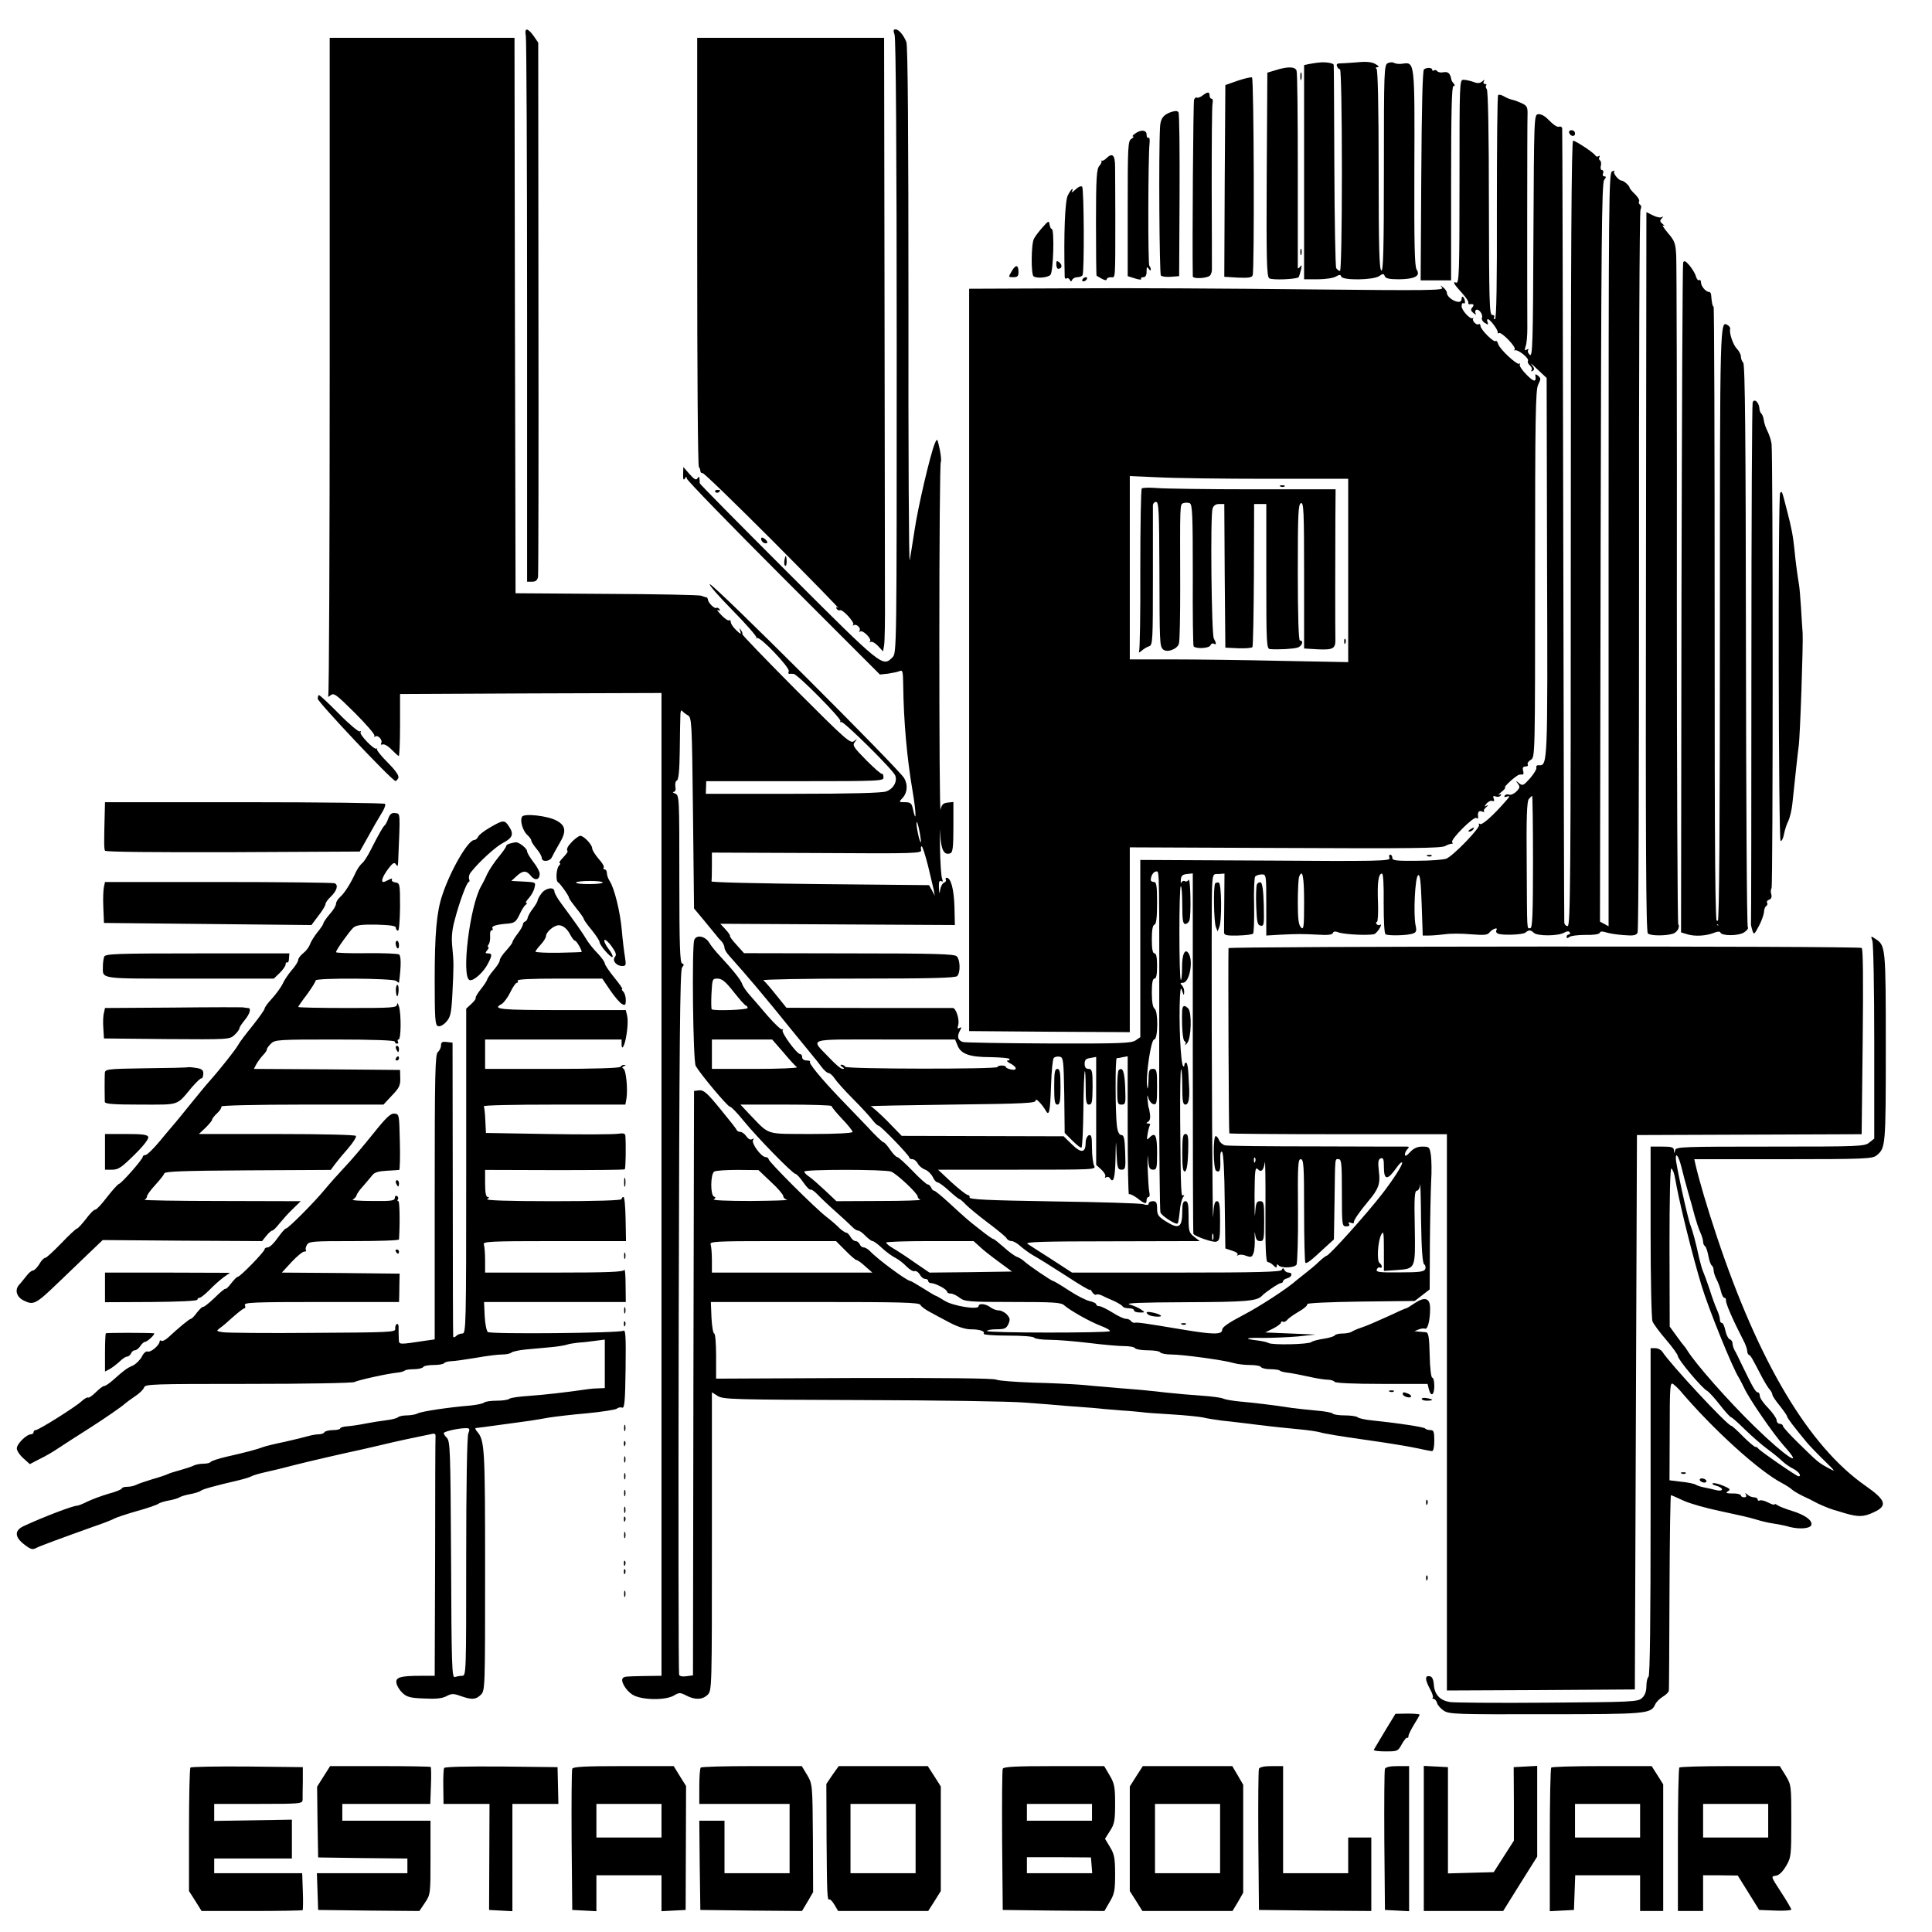 <svg version="1" xmlns="http://www.w3.org/2000/svg" width="1226.667" height="1226.667" viewBox="0 0 920 920"><path d="M250.4 17.1c.3 1.7.6 60.9.6 131.5V277h2.4c1.7 0 2.5-.7 2.8-2.3.2-1.2.3-59 .2-128.3l-.1-126.1-2.2-3.2c-2.9-4-4.5-4-3.7 0z"/><path d="M426 16.6c.6 1.6 1 56.1 1 148.5 0 144.6 0 145.9-2 147.9-4.7 4.7-4.6 4.9-49.7-40.2-23.2-23.2-42.2-42.4-42.1-42.7 0-.3 0-1.3-.1-2.1-.1-1.2-.3-1.2-1-.2-.6 1-1.5.5-3.8-2.1l-2.9-3.3-.1 3.4c-.1 2.4.2 3.1.8 2.1.7-1.1.9-1.1.9-.1 0 .8 20.7 22.1 46 47.4l46 46 3.8-.4c2-.3 4.5-.8 5.5-1.2 1.5-.7 1.7-.1 1.8 6.5.2 17.4 1.8 35.1 4.5 50.8 1.8 10.7 1.8 16.2 0 7.8-.5-2.2-1.2-2.7-3.7-2.7-2.8 0-2.9-.1-1.5-1.6 2.6-2.5 3.1-6.4 1.2-9.8-2.3-4.2-91.1-92.9-92.6-92.4-.6.2 4.3 5.8 10.9 12.5 6.5 6.6 11.6 12.5 11.3 12.9-.4.5-.3.6.2.2 1.3-1.1 15.8 14.1 15.2 15.8-.3.8-.2 1.3.2 1.3.4-.1 1.3-.1 2.1 0 1.9.1 23.2 21.7 22.3 22.5-.4.4-.2.6.4.4 1.3-.3 24.7 22.8 25.7 25.5 1.1 2.9-.9 6.4-4.4 7.6-2.2.7-16.5 1.1-44.5 1.1h-41.3l.1-3 .1-3h42.3c41.2 0 42.3-.1 42.1-1.9 0-1.1-.4-1.8-.7-1.6-.4.2-3.7-2.7-7.5-6.5-6.2-6.3-6.7-7.1-5.4-8.7 1.3-1.7 1.3-1.7-.4-.4-1.7 1.4-3.9-.6-27.7-24.4-14.2-14.3-25.7-26.2-25.5-26.5.2-.3-.1-1.2-.7-2-.8-1.2-.8-1.1-.3.5.5 1.7.3 1.7-1.9-.4-1.5-1.4-2.6-3.1-2.6-3.8 0-.8-.4-1.2-.8-.9-.5.3-2.2-.9-3.8-2.6-1.6-1.7-2.3-2.7-1.5-2.3 1 .5 1.2.4.7-.4-.4-.6-1.1-.9-1.5-.6-.9.5-3.9-2.5-4-4-.1-.6-.4-1-.8-1.1-.5 0-1.5-.4-2.3-.7-.8-.4-21.1-.8-45-.9l-43.5-.3-.3-132.3L245 18h-88v156.1c0 85.8-.3 156.6-.7 157.2-.4.7.1.6 1.1-.2 1.6-1.3 2.6-.5 11.6 8.4 5.4 5.4 9.6 10.3 9.3 10.8-.3.6-.1.7.4.4 1.4-.9 3.7 1.9 2.8 3.2-.3.6 0 .9.7.6.8-.3 2.7.8 4.3 2.5 1.6 1.6 3.1 3 3.4 3 .3 0 .6-6.6.6-14.7v-14.8l62.3-.3 62.2-.2v468l-8 .1c-9.3.2-9.6.2-10.4 1-1.3 1.3 1.5 6 4.6 7.9 4.2 2.6 15.6 2.8 19.7.4 2.5-1.5 3-1.5 5.9 0 4.2 2.2 7.8 2 10.2-.4 2-2 2-3.3 2-73v-71l2.7 1.7c2.5 1.7 7.4 1.8 68.3 2 36 .1 71.1.6 78 1.2 6.9.5 15.9 1.2 20 1.6 4.1.3 9.5.7 12 .9 2.5.3 8.6.8 13.5 1.2 5 .3 9.7.8 10.6.9.9.2 7 .6 13.5 1 6.6.4 13.5 1.1 15.4 1.5 1.9.5 6 1.1 9 1.5 3 .3 10.7 1.2 17 2 6.3.8 15.1 1.7 19.5 2.1 4.4.4 9 1.1 10.3 1.5 1.3.5 10.5 2 20.5 3.4s21.2 3.2 24.8 4c3.7.8 7.2 1.5 7.8 1.5.7 0 1.1-2 1.1-5 0-4.2-.3-5-1.8-5-1 0-2.2-.3-2.6-.8-.7-.7-13.4-2.6-25.1-3.8-3.3-.3-6.4-1-7-1.5-.5-.5-3.3-.9-6.1-.9-2.9 0-5.5-.4-5.8-.9-.3-.4-3.8-1.1-7.8-1.4-4-.4-9.1-.9-11.3-1.2-8.7-1.4-19.3-2.6-25-3.1-3.3-.3-6.9-.9-8-1.4-1.1-.5-5.8-1.1-10.5-1.4-4.7-.3-12.3-1-17-1.5-4.7-.6-14.1-1.5-21-2-6.9-.6-15.6-1.3-19.5-1.7-3.8-.3-14-.8-22.5-1-8.5-.3-16.4-.9-17.5-1.4-1.3-.7-25.5-.9-67.8-.8l-65.7.3v-10.8c0-5.9-.4-10.7-.9-10.7s-1.1-3.4-1.3-7.5l-.3-7.5h49.6c40.8 0 49.8.2 50.2 1.4.3.7 2.3 2.2 4.4 3.3 2.1 1.2 6.5 3.5 9.7 5.2 3.6 1.9 7.4 3.1 9.7 3.1 4.5 0 7.1.9 6.3 2.1-.3.5 4.7.9 11.5.9 6.9 0 12.2.4 12.6 1 .3.5 3.6 1 7.3 1 3.7 0 12.1.7 18.7 1.5 6.5.8 14.1 1.5 16.7 1.5 2.6 0 5 .4 5.3 1 .3.5 3 1 6 1s5.7.4 6 1c.3.5 2.7 1 5.3 1 5.4 0 25.2 2.7 29.8 4.1 1.7.5 5.1.9 7.7.9 2.5 0 4.9.4 5.2 1 .3.5 2.3 1 4.4 1 2.1 0 4.1.3 4.4.6.4.4 1.9.8 3.4 1 1.6.1 6 1 9.8 1.8 3.9.9 8.2 1.6 9.7 1.6s3 .5 3.3 1c.4.6 9 1 22.5 1h21.8l.6 2.5c1 3.9 2.6 2.9 2.6-1.5 0-2.2-.4-4-1-4-.5 0-1.1-4.7-1.2-10.8-.2-8.7-.6-10.7-1.8-10.8-.8-.1-2.4-.2-3.5-.3l-2-.2 2-.8c1.1-.5 2.5-.6 3.1-.4 1.3.5 2.4-4.1 2.4-9.7 0-4.9-2.5-5.7-7.4-2.4-1.9 1.3-3.7 2.4-4 2.4-.3 0-4.2 1.7-8.8 3.9-4.6 2.1-10.1 4.5-12.3 5.2-2.2.7-4.4 1.7-4.9 2.1-.6.4-2.5.8-4.2.8-1.8 0-3.5.4-3.8.9-.3.5-2.7 1.2-5.3 1.6-2.7.4-5.3 1.1-5.9 1.6-1.4 1.1-18.7 1.5-20.4.4-.6-.4-3-.9-5.3-1.2-6.9-.8-5.6-1.4 2.9-1.2 4.3 0 11.7-.3 16.4-.7l8.5-.9-12-.5-12-.5 3.8-1.9c2-1 3.7-2.3 3.7-2.8s.4-.7.9-.4c.5.3 1.4-.1 2.1-.9.6-.8 3.2-2.6 5.6-4 2.5-1.4 4.2-3 3.9-3.5-.3-.5 10.7-1 25.3-1.2l25.9-.3 3.5-2.7 3.6-2.8.1-21.7c.1-12 .4-25.4.6-29.8.3-4.4.2-9.9-.1-12.3-.6-4-.8-4.2-4.1-4.2-2.4 0-4.1.8-5.8 2.6-1.6 1.8-2.5 2.2-2.5 1.2 0-.7.5-1.9 1.2-2.6.9-.9.9-1.2-.3-1.2-.7 0-20.1 0-42.9-.1-22.8 0-42.5-.2-43.7-.5-1.2-.4-2.5-1.5-2.8-2.5-.4-1-1.1-1.9-1.6-1.9-1.3 0-1.2 15.7.2 16.5 1.7 1.1 2.2-.2 2-5.2-.1-3.1.2-4.4.9-3.7.6.6 1.1 10.2 1.2 23.4l.3 22.5 3.3 1.1c1.8.5 2.9 1.4 2.5 1.9-.5.4-.3.5.4.2.6-.4 2.3-.3 3.7.3 2.3.8 2.8.7 3.5-1.3.5-1.2.7-4.5.6-7.2-.1-2.8 0-3.5.2-1.8.3 2.5.9 3.3 2.4 3.3 1.7 0 1.9-.8 1.9-9.5 0-8.8-.2-9.5-2-9.5-1.6 0-2 .8-2.3 5.7-.2 3.2-.3-.5-.3-8.3.1-12 .3-13.8 1.5-12.7 1.7 1.8 2.8.7 3.4-3.2.2-1.7.4 8.4.3 22.3-.1 18.7.2 25.2 1.1 25.2.6 0 1.9.7 2.7 1.6 1.2 1.2 1.6 1.2 1.6.2 0-.8.3-.9.8-.3 1.1 1.5 7.6 1.3 8.6-.3.4-.8.8-12.4.7-25.8-.2-21.5 0-24.4 1.3-24.4 1.4 0 1.6 3 1.6 24.3 0 13.4.3 24.6.6 25 .6.6 2.7-1 9.1-7l4.5-4.1.3-18.4c.3-21.6.1-19.8 2-19.8 1.3 0 1.5 2.4 1.5 16 0 15.5.1 16 2.1 16 1.3 0 1.8-.4 1.3-1.2-.5-.8-.2-.9.9-.5.9.3 1.6.3 1.4-.2-.2-.9 2.4-4.7 6.8-10 5-5.9 5.9-8.4 5.1-14.4-.5-4.4-.3-5.6.9-6.1 1.2-.4 1.5.4 1.5 3.9 0 6.6 1.6 6.8 6 .6 1.3-1.9 2.5-3 2.7-2.4.3.9-4.3 8.1-9.5 14.8-7.4 9.6-25.3 29.5-26.5 29.5-.3 0-1.9 1.2-3.5 2.7-1.6 1.6-4.4 3.9-6.2 5.3-1.8 1.4-3.8 3-4.4 3.5-4.3 3.9-17.3 12.4-25.7 16.8-6.9 3.6-9.9 5.7-9.9 6.9 0 2.4-4.1 2.4-19-.1-18-3-21.4-3.5-22.7-3.2-.6.1-1.4-.3-1.8-.9-.3-.5-1.4-1-2.4-1-.9 0-3.8-1.3-6.4-3-2.6-1.6-5.4-3-6.2-3-.8 0-1.5-.4-1.5-.9s-1.4-1.1-3-1.5c-1.7-.3-6.2-2.6-10-5.1-3.8-2.5-7.2-4.5-7.5-4.5-.8 0-11.9-7.6-13.7-9.3-.8-.8-2.3-1.7-3.3-2.1-1.1-.3-4-2.4-6.4-4.6-2.5-2.2-4.7-4-5.1-4-.4 0-3.1-1.9-6.1-4.3-5.9-4.6-6.6-5.2-15.3-13.2-3.3-3-6.3-5.5-6.8-5.5s-1.1-.7-1.4-1.5c-.4-.8-1.1-1.5-1.7-1.5-.5 0-3.8-2.9-7.2-6.5-3.5-3.6-6.7-6.5-7.2-6.5-.6 0-2.1-1.6-3.4-3.5-1.3-1.9-2.7-3.5-3.1-3.5-.5 0-4.1-3.4-8-7.7-4-4.2-9.7-10.1-12.7-13.2-9.1-9.5-15.1-16.8-14.4-17.5.3-.3-.3-.6-1.5-.6-1.3 0-2.2-.6-2.2-1.5 0-.8-.4-1.5-.9-1.5-1.6 0-9.1-10.2-8.4-11.4.3-.6.3-.8-.2-.4-.4.4-3.5-2.5-6.9-6.4-3.3-3.9-7.3-8.5-8.8-10.2-1.5-1.7-3.1-4-3.4-5.1-.7-2-4.3-6.5-10.8-13.5-1.8-1.9-4.1-4.7-5-6.3-2-3-6-3.7-7-1.1-1.2 3.2-.6 57.8.7 60 2.3 4 15.2 19.4 16.3 19.4.6 0 3.5 3 6.4 6.6 6.4 7.9 23.5 25.4 24.8 25.4.5 0 2.2 1.8 3.7 4s3.1 3.8 3.5 3.5c.4-.2 1.9.8 3.3 2.3 1.4 1.5 5.3 5.2 8.7 8.2 3.4 3 6.9 6.3 7.8 7.2.9 1 2.2 1.8 2.8 1.8.7 0 2.2 1.1 3.5 2.5 1.3 1.3 2.9 2.5 3.4 2.5.6 0 2.6 1.5 4.5 3.3 1.9 1.8 4.8 3.9 6.4 4.7 1.6.8 4 2.7 5.4 4.2 1.4 1.4 3.1 2.4 3.8 2.1.7-.2 1.7.5 2.4 1.6.6 1.2 1.7 2.1 2.5 2.1s1.5.4 1.5 1c0 .5.6 1 1.3 1 2.1 0 7.7 3 7.7 4.1 0 .5.8.9 1.8.9.9 0 2.8.9 4.2 2 2.3 1.8 4.2 2 25.3 2 19.3 0 23 .2 24.5 1.6 2.7 2.4 12.2 7.8 17.5 9.8 2.7 1 4.5 2.1 4.2 2.5-1 .9-58.5.9-58.5-.1 0-.4 2-.8 4.5-.8 3.9 0 4.7-.4 5.7-2.5.9-2.1.8-2.8-.7-4.5-1-1.1-2.8-2-3.9-2-1.2 0-3-.7-4-1.5-2.2-1.7-5.6-2-5.6-.5 0 1.9-12.3-.1-16.2-2.6-2.1-1.3-4-2.4-4.3-2.4-.2 0-2.9-1.6-5.9-3.5-3-1.9-5.8-3.5-6.1-3.5-1.6 0-15.8-10.5-19.3-14.3-.9-.9-2.2-1.7-3-1.7-.7 0-1.5-.7-1.8-1.5-.4-.8-1.2-1.5-2-1.5-.7 0-1.8-.9-2.4-2-.6-1.1-1.5-2-2-2s-2-1-3.3-2.2c-1.2-1.3-4-3.7-6.1-5.3-5.6-4.3-27.6-26.3-27.6-27.5 0-.5-.7-1-1.4-1-2.1 0-6.9-6.6-6-8.1.5-.8.3-.9-.5-.4-.8.4-1.8-.1-2.7-1.4-.8-1.2-2.1-2.1-2.9-2.1-.7 0-1.5-.4-1.7-.9-.1-.5-3.7-5-7.8-10-6.2-7.6-7.9-9.1-10-8.9l-2.5.3-.3 139.1-.2 139.2-3.1.4c-1.9.3-3.3 0-3.5-.7-.3-.7-.4-76.4-.2-168.2.3-133.4.6-167.3 1.6-168.6 1-1.2 1-1.6 0-1.9-1-.4-1.3-8.6-1.3-40.3 0-38.9 0-39.8-2-40.6-1.1-.4-1.4-.8-.7-.8.8-.1 1.1-1 .8-2.5-.2-1.4.1-2.7.7-2.9.8-.2 1.3-4.7 1.4-14.3.1-7.6.2-15.3.3-16.9 0-1.7.4-2.6.8-2 .4.5 1.6 1.5 2.7 2.1 1.9 1.1 2 2.4 2.5 46.6l.5 45.4 4.5 5.4c2.5 3 5.2 6.3 6 7.3.8 1.1 2.1 2.5 2.8 3.2.6.8 1.2 2 1.2 2.8 0 .8 1 2.5 2.3 3.9 8.6 9.6 16.9 19.4 30.1 35.8 4.7 5.8 9.2 11.2 9.9 12.1.8.9 2.5 3.1 3.8 4.8 1.2 1.7 2.8 3.1 3.5 3.1.6 0 1.9 1.1 2.8 2.5.9 1.4 4.9 5.9 8.9 9.9s8.1 8.5 9.2 10c1.1 1.4 2.3 2.6 2.8 2.6 1 0 14.7 14.2 14.7 15.2 0 .5.7.8 1.5.8s1.9.9 2.5 2c.6 1.2 2.2 2.5 3.6 3 1.3.5 2.9 2.1 3.6 3.5.6 1.4 1.6 2.5 2.2 2.5.6 0 3.1 1.8 5.5 4s4.6 4 5 4c.3 0 1.7 1.2 3.1 2.7 1.4 1.4 6.1 5.3 10.5 8.6s8.4 6.6 8.8 7.3c.4.8 1.5 1.4 2.4 1.4 1 0 2.8 1.1 4.2 2.4 1.5 1.3 4.2 3.3 6.1 4.4 1.9 1 8.8 5.3 15.3 9.5 6.4 4.2 11.7 7.4 11.7 6.9 0-.4.5.1 1.1 1.1.6.9 1.4 1.5 1.9 1.2.5-.3 1.7-.1 2.7.4 1 .5 3.5 1.7 5.5 2.5 2 .9 4 2.1 4.3 2.6.3.6 1.7 1 3.1 1 1.3 0 2.4.4 2.4 1 0 .5 1.2 1 2.7 1 2.7 0 2.7 0 .7-1.4-1.1-.8-3.6-1.9-5.5-2.4-2.4-.7 5.1-1 26.8-1.1 28.6-.1 33.9-.5 36.3-3.1 1.6-1.7 8-6 8.9-6 .6 0 1.1-.4 1.1-.9s.9-1.1 2-1.4c2.3-.6 2.7-2.7.6-2.7-.8 0-1.7-.6-2-1.3-.5-1-.7-1-1.2 0-.4 1-11.5 1.3-50.2 1.3h-49.7l-9.7-6.3c-5.3-3.4-10.5-6.7-11.5-7.4-1.4-.9 7.3-1.2 40.1-1.2l41.9-.1-2.7-2.1c-2.4-1.9-2.6-2.6-2.6-9.5 0-5.9-.3-7.4-1.5-7.4-1.1 0-1.5 1.2-1.5 4.4 0 8.3-1.5 9.2-8 5.1-3.4-2.2-4-3-4-6 0-2.8-.4-3.5-2-3.5-1.1 0-2 .5-2 1.1 0 .8-.9.9-2.7.3-1.6-.4-20.8-1-42.8-1.3-31.2-.5-39.9-.9-39.8-1.9.2-.6-.3-1.2-1-1.2-.6-.1-4.1-2.8-7.6-6l-6.4-6h37.7c36.9 0 37.7 0 36.6-1.9-.5-1.1-1-4.9-1-8.5 0-5.4-.3-6.4-1.5-6-.8.4-1.5 1.8-1.5 3.3 0 5.1-2 5.5-6.5 1.1l-4-3.9-38.5-.1-38.6-.1-6.8-7c-3.8-3.8-7.4-7-8-7.1-.6-.2 16.9-.5 38.9-.8 34.8-.4 40-.7 39.7-2-.2-1.5 3.1 1.9 4.8 4.9 1.6 2.9 2.1.4 2.5-11.9.2-6.8.8-12.7 1.3-13.2.6-.6 1.8-.8 2.8-.6 1.8.3 1.9 1.7 2.2 18.3l.2 18 3.7 3.7c2 2 3.9 3.5 4.3 3.3.4-.3.8-8.4.9-18.2.1-9.8.4-17.9.7-18.2.2-.2.4 3.2.4 7.7 0 6.6.3 8.2 1.5 8.2 1.5 0 1.7-.9 1.8-8.5 0-7.4-.2-8.5-2-8.5-1.2 0-1.8-.8-1.8-2.4 0-1.9.6-2.5 2.8-2.8l2.7-.5v51.4l2.5 2.3c1.3 1.2 2.2 2.7 1.8 3.3-.3.6-.1.7.5.3.6-.3 1.3-.2 1.7.4 1.7 2.8 2.5.1 2.7-9.3.2-9.5.2-9.7.5-2.4.3 6.9.6 7.7 2.4 7.7 1.8 0 2-.6 1.7-8.3-.2-6.5-.6-8.2-1.8-8.2-1 0-1.7-1.4-2.1-4-.8-5.8-.9-32.5-.1-32.6.4 0 1.7-.2 3-.5l2.2-.4v33.2c0 18.2.3 32.9.6 32.5.4-.3 2.1.5 3.9 1.8 3.7 2.9 4.5 3.1 4.5 1 0-.8.4-1.5.9-1.5.6 0 .7-1 .4-2.3-.3-1.2-.6-6.5-.8-11.7-.1-5.2 0-7.1.2-4.2.3 4.3.7 5.2 2.4 5.2s1.9-.7 1.9-7.9c0-8.4-.8-10.2-3.5-7.5-1.4 1.5-1.5 1.3-1-1.7.3-1.8.8-3.6 1.1-4.1.3-.4-.1-.8-.8-.8-1.1 0-1.1-.2 0-.9.8-.5 1.1-1.9.8-3.7-.2-1.6-.5-2.9-.6-2.9-.1 0-.3-1.6-.5-3.5-.3-2.8-.2-3 .4-1 .4 1.4 1.5 2.6 2.4 2.8 1.5.3 1.7-.7 1.7-8.2 0-7.9-.2-8.6-2-8.6s-2 .7-2.1 5.7c-.1 3.3-.4 4.5-.6 2.8-.8-5.2 1.8-22.5 3.3-22.5 1.9 0 2-13.5.2-14.7-.8-.5-1.3-3.2-1.3-7.6 0-4.7.4-6.7 1.3-6.7.8 0 1.2-1.9 1.2-6s-.4-6-1.2-6c-.9 0-1.3-2-1.3-6.7 0-4.4.4-6.8 1.3-7 .8-.3 1.2-3.3 1.2-10.4 0-8.1-.3-9.9-1.5-9.9-.8 0-1.5-.4-1.5-.9 0-2.1 1.3-4.1 2.6-4.1 1.6 0 1.5-4.9 1.4 100.2 0 33.4.3 61.4.6 62.2.7 1.7 7.4 6 8.2 5.2.3-.3.7-2.9 1-5.8.2-2.9 1-5.9 1.6-6.7.6-.8.7-1.2.1-.9-1.1.7-1.2-.4-1.5-35.5-.1-13.1.1-24.1.4-24.4.3-.4.6 3.3.6 8 0 7.1.3 8.7 1.5 8.7 1.4 0 2-2.5 1.8-7.5-.1-1.1-.2-4.4-.4-7.3-.1-2.8-.6-5.2-1.1-5.2-.4 0-.8.5-.8 1.2 0 .6-.3.9-.6.5-1.2-1.2-2.1-21.7-1.5-33.2.3-4.1.4-4.6 1.1-2.5.7 2.1.8 2.2.9.5.1-1.2-.4-2.6-1.1-3.3-.9-.9-.8-1.2.5-1.2 3.1 0 5.1-10.3 2.7-14-1.7-2.7-3.2.5-3.1 7 0 3.4-.3 6-.6 5.6-.9-.8-.9-44.6 0-44.6.4 0 .7 4 .7 9 0 7 .3 9 1.4 9 .8 0 1.7-.8 2-1.7.9-2.4.5-20.8-.4-19.3-.4.7-1.2 1-1.8.6-.6-.3-1.3 0-1.6.6-.3.7-.4.2-.3-1.2.1-1.9.8-2.6 3-2.8l2.7-.3v85.7c0 47.1.1 85.8.3 86 1.3 1.4 9.3 4.1 10.8 3.7 1.7-.5 1.9-1.5 1.9-9.9 0-7.6-.3-9.4-1.5-9.4-1.1 0-1.5 1.7-1.8 7.2-.3 7.7-.8-81.7-.7-130.2.1-35.6-.2-32.6 3.3-32.8l2.8-.2-.1 13.2c-.1 7.3-.1 14-.1 14.9.1 1.3 1.3 1.5 6.6 1.4 3.6-.1 6.9-.5 7.2-.9.4-.4.6-6.4.5-13.4-.2-7 .1-13.2.5-13.8.5-.5 1.8-1 3.1-1 2.2 0 2.2.2 2.2 14.6v14.5l6.7-.4c8.5-.4 10.3-.4 18.2 0 4.4.3 6.6 0 6.8-.8.3-.8 1.2-.9 2.7-.3 3 1.1 15.8 1.6 17.3.7.7-.5 1.8-1.7 2.4-2.9.7-1.3.7-1.8.1-1.4-.6.3-1.3.2-1.7-.4-.3-.5-.3-1 .2-1 .4 0 .7-4.1.5-9.1-.4-9.7.2-13.9 1.9-13.9.6 0 .9 5.1.8 14.1 0 8.7.3 14.4.9 14.8 1.3.8 10.1.6 12.9-.3 1.7-.6 2-1.2 1.4-3.9-1.1-5.2-.3-23 1.2-23.9.9-.6 1.3 2.6 1.7 14l.5 14.7h3c1.7 0 5-.3 7.5-.6 2.5-.4 8-.4 12.3 0 6.5.5 8.1.4 9-.9 1.3-1.6 4.2-2.7 3.3-1.1-.4.5-.1 1.3.5 1.6 1.6 1 11.9.7 13.3-.4 1.6-1.4 2.5-1.3 4 .1 1.6 1.6 11.3 1.6 14.3 0 1.4-.8 2.4-.9 2.8-.2.3.5.1 1-.4 1-.6 0-1.1.5-1.1 1.1 0 .8.4.8 1.3.1.7-.6 4.1-1 7.7-1 3.8.1 6.5-.3 6.8-1 .2-.7 1.2-.8 3-.2 1.5.5 5.3 1.1 8.5 1.3 4.6.4 5.9.1 6.5-1.2.5-.9.7-78.3.7-172.1-.1-93.8.2-171.3.7-172.2.5-1 .4-1.9-.2-2.3-.6-.4-.8-1.1-.5-1.6.4-.5-.5-2-1.9-3.4-1.5-1.4-2.6-2.8-2.6-3.1 0-.9-2.8-3.4-3.8-3.4-1.4 0-4.3-3.6-3.5-4.4.4-.4 0-.4-1 0-1.6.6-1.7 11.3-1.7 180v179.5l-2-1.1-2.1-1.1.3-175.8c.3-147.2.5-176.1 1.7-177.4 1-1.3 1-1.7.1-1.7-.7 0-1-.7-.6-1.5.3-.8 0-1.5-.5-1.5-.6 0-.9-.9-.6-2 .3-1.1.1-2.3-.4-2.6-.5-.3-.6-1-.3-1.6.4-.6.2-.8-.4-.4-.5.3-1.2.2-1.4-.2-.4-1.2-9.5-7.2-10.7-7.2-.8 0-1.1 54.9-1.1 187 0 165.6-.2 187-1.5 187-.8 0-1.6-.8-1.6-1.8-.1-.9-.3-86.1-.5-189.2s-.4-188.1-.5-188.8c-.1-.7-.7-1.1-1.3-.9-1.1.4-2.5-.5-6-4-1.2-1.2-3.1-2.1-4.2-1.9-1.9.3-1.9 1.7-2.2 58.1-.2 50.8-.4 57.6-1.7 56.5-.8-.7-1.2-1.7-.8-2.3.4-.6.1-.7-.7-.2-1 .6-1.1.3-.5-1.6.5-1.3.8-5.1.8-8.4-.1-13-.1-98.2.1-102 .1-3.4-.3-4.2-2.7-5.3-1.5-.7-3.6-1.5-4.6-1.7-1-.2-2.8-.9-3.9-1.6-1.2-.7-2.4-1-2.8-.6-.4.3-.6 24.5-.6 53.7.1 35.2-.2 53-.9 53-.6 0-.7-.5-.4-1 .3-.6-.1-1-.9-1-1.4 0-1.5-6.2-1.6-53.2 0-33-.4-53.6-1-54.3-.5-.7-.7-1.5-.3-1.8.3-.4.1-.7-.6-.7s-.9-.5-.5-1.3c.6-.9.4-.9-.8.1-1.1.9-2.3 1-4.2.2-1.5-.5-3.6-1-4.7-1-1.9 0-1.9 1.2-1.9 48.6 0 43.5-.2 48.6-1.6 48-1.9-.7-1.1.7 3.1 5.3 1.6 1.8 2.9 3.7 2.7 4.2-.1.5.1.8.5.8 2-.3 2.5.2 1.4 1.5-.9 1-.7 1.7.6 2.7.9.8 1.4.9 1 .2-.4-.6-.3-1.4.2-1.7 1.2-.8 3.4 2.1 2.8 3.7-.3.7.3 1.9 1.4 2.5 1.5 1 1.7.9 1.3-.3-.4-.8-.3-1.5.1-1.5 1.1 0 5 5.3 4.7 6.3-.1.5.1.6.6.3 1.2-.7 8.4 6.8 7.5 7.8-.5.4-.3.6.2.4 1.5-.4 6.8 3.9 6.1 5-.3.6.1 1.5.9 2.2.8.7 1.2 1.7.8 2.3-.4.6-.1.7.6.3.9-.6.8-1.3-.5-2.9-1-1.2.2-.3 2.6 2.1l4.5 4.2.2 89.8c.3 94.1.3 94.9-3.9 94.6-.9-.1-1.4.4-1.2 1 .3.7-1.1 3-2.9 5.1-3.2 3.6-3.6 3.8-5.3 2.5-1.7-1.4-1.8-1.4-.6.2 1.1 1.4 1 2-.7 3.7-1.1 1.1-2.7 1.8-3.5 1.5-.8-.3-1.7-.1-2.1.5-.4.7.1.8 1.2.4 1.4-.5 1.3 0-.7 2.2-6.1 7-11.2 11.5-12.2 10.9-.6-.4-.8-.3-.5.4.8 1.2-12.4 14.9-15.6 16.1-1.3.5-7.6 1-14 1-9.8.1-11.7-.1-11.7-1.4 0-.8-.4-1.5-1-1.5-.5 0-.7.7-.3 1.6.5 1.4-4.8 1.6-59.1 1.2l-59.6-.3v84.4l-2.2 1.5c-1.9 1.4-7.5 1.6-41.3 1.5-21.4-.1-39.9-.4-41-.7-2.4-.8-2.9-2.6-1.4-5.4.9-1.6.8-1.9-.2-1.3-.9.6-1.1.2-.6-1.4.7-2.7-1.1-8.1-2.6-8.1h-40.2l-39-.1-5-6.2c-2.7-3.4-5.4-6.5-6-6.9-.5-.4 19.7-.8 45.1-.8 34.4 0 46.3-.3 47.2-1.2 1.6-1.6 1.5-7.6-.2-9.4-1.2-1.1-9.7-1.4-51.4-1.4l-49.9-.1-3.5-3.9c-2-2.1-3.4-4.1-3.2-4.3.2-.2-.7-1.6-2.1-3.1l-2.5-2.7 55.9.3 55.8.3-.2-8.9c-.3-8.3-1.7-13.6-3.7-13.6-.5 0-.7.4-.4.9.3.5-.1 1.1-.8 1.4-.8.3-1.6 1.8-1.9 3.4-.3 2.3-.4 2.1-.6-1-.1-2.7.2-3.6 1.1-3.1.8.5.9.2.4-1.2-.4-1-.9-8-1-15.4-.1-7.4-.1-10.1.1-6 .4 7.7 1.8 10.5 4.9 9.3 1.1-.4 1.4-3.1 1.4-12.5v-11.9l-2.7.3c-2.2.2-2.9 1-3.4 3.3-.4 1.6-.6-34.8-.6-81s.3-84.2.7-84.5c.3-.3.1-3-.5-6-1.2-5.4-1.2-5.5-2.4-2.7-2.2 5.5-8 30.3-9.6 41.2-.9 6-2 12.5-2.3 14.3-.4 1.8-.7-52.4-.6-120.5 0-82.8-.3-124.6-1-126.3-1.4-3.4-3.6-6-5.2-6-1 0-1.1.6-.4 2.6zm304 393.9c0 25.6-.3 31.5-1.3 31.5-1.7 0-1.5 2.9-1.7-31.3-.2-21.4.1-29.1 1-30.2.7-.8 1.4-1.5 1.6-1.5.2 0 .4 14.2.4 31.5zm-291.7-12c.4 2.6.4 3.3-.2 2-.5-1.1-1.1-4-1.5-6.5-.7-5.4.8-1.6 1.7 4.5zm3.6 13.7c1.2 5.1 2.5 10.4 2.8 11.8l.4 2.5-1.3-2.5-1.4-2.5-51.9-.5c-28.6-.3-51.9-.8-51.7-1.3.1-.4.2-3.6.2-7.2V406l50.1.2c47.2.3 50 .2 49.5-1.5-.2-.9-.1-1.7.3-1.7s1.7 4.2 3 9.2zM621 429.6c0 12-.2 13.4-1.5 12-1.1-1.1-1.5-4-1.5-11.9 0-5.8.3-11.2.6-12.1 1.6-4.2 2.4-.4 2.4 12zm-271.5 42.9c2.8 3.5 5.3 6.4 5.8 6.4.4.1.7.5.7 1.1 0 .9-16.2 1.5-17.1.6-.2-.2-.3-3.6-.1-7.5.4-7 .4-7.1 3-7.1 2.1.1 3.8 1.5 7.7 6.5zm23.6 28.7c2.9 3.5 5.8 6.6 6.4 7 .5.4-8.3.8-19.7.8H339v-14H367.7l5.4 6.2zm82.9-3.3c1.6 4 5.7 5.5 15.6 5.5 4.5.1 8.6.4 9 .8.4.5.1.8-.7.8-.8 0-.3.6 1 1.3 3.4 1.7 3.8 3.6.6 3-1.4-.3-2.5-.8-2.5-1.2 0-.4-.9-.7-2-.7s-2 .3-2 .7c0 1.1-71.8 1-72.5-.1-.3-.6-1.2-1-1.8-1-.7 0-.6.4.3 1 1.1.7 1.2 1 .2 1-.8 0-3.6-2.4-6.3-5.3-9.1-9.5-11.6-8.7 26.4-8.7h33.5l1.2 2.9zm-60 28.8c0 .5 2.3 3.2 5 6.1 2.8 2.9 5 5.7 5 6.2 0 .6-7.8 1-19.7 1-22.3-.1-19.5.8-29.3-9.3l-4.4-4.7h21.7c11.9 0 21.7.3 21.7.7zm201.7 26.5c-.3.8-.6.5-.6-.6-.1-1.1.2-1.7.5-1.3.3.3.4 1.2.1 1.9zm-230.6 9.6c3.3 3 5.9 6.1 5.9 6.8 0 .7.8 1.5 1.8 1.7.9.3-6.8.5-17.3.6-11 0-18.4-.3-17.6-.8 1-.6 1-1 .1-1.3-1.8-.6-1.7-10.7.1-11.9.8-.5 5.8-.8 11.3-.8l9.8.1 5.9 5.6zm57.2-4.9c2.7 1 12.7 10.4 12.7 11.9 0 .6.6 1.3 1.3 1.5.6.3-8.1.6-19.4.6l-20.6.1-5.4-5.1c-3-2.8-6.4-5.8-7.6-6.6-1.3-.8-2.3-1.9-2.3-2.4 0-1.1 38.3-1.1 41.3 0zm253.9 44.2c.6.4.8 1.4.5 2.2-.5 1.3-2.7 1.6-12.1 1.6-9.8.1-11.4-.1-11-1.4.4-.8 1-1.2 1.5-.9.5.3.9.1.9-.5 0-.5-.5-1.3-1-1.6-1.5-.9-.9-10.4.7-13.5 1.1-2.2 1.3-1.4 1.3 7.4v9.8l5.9-.4c9.3-.7 9.1-.3 8.8-20.4-.3-13.9-.1-17.4 1-17.4.7 0 1.4-1.2 1.5-2.8.2-1.5.4 6.3.5 17.3.2 13.4.7 20.1 1.5 20.6zm-100.5-11.9c-.3.7-.5.2-.5-1.2s.2-1.9.5-1.3c.2.7.2 1.9 0 2.5zm-175.1 5.3c2.4 2.5 4.8 4.5 5.2 4.5.5 0 2.4 1.3 4.2 3l3.4 3H339v-5.9c0-3.3-.3-6.6-.6-7.5-.6-1.4 2.5-1.6 29.6-1.6h30.1l4.5 4.5zm64-1.8c1.6 1.6 5.8 4.8 9.2 7.3l6.1 4.5-19.6.3-19.7.2-6.9-4.7c-3.8-2.7-8.4-5.7-10.3-6.8-1.9-1.1-3.4-2.3-3.4-2.8 0-.4 9.3-.7 20.8-.7h20.8l3 2.7z"/><path d="M332 119.8c0 56 .3 102.2.8 102.6.4.4.7 1.3.7 1.9.1.7.5 1.1 1.1 1 .6-.1 15.6 14.5 33.5 32.4 17.8 17.9 31.8 32.2 31 31.8-.9-.6-1.2-.4-.7.4.4.6 1.1.9 1.5.7 1.2-.8 7.3 5.9 6.4 6.9-.5.4-.3.5.3.2 1.4-.8 3.7 1.7 2.6 2.8-.4.5-.2.5.4.2 1.4-.8 5.7 3.6 4.7 4.8-.5.4-.3.5.3.2.6-.4 2.2.5 3.5 1.9l2.4 2.6.5-2.9c.3-1.5.5-12.3.4-23.8 0-11.6-.1-76-.2-143.3L421 18h-89v101.8zM628 29.8c-1.4.1-3.5.5-4.7.7l-2.3.5v102h6.5c3.6 0 7.5-.6 8.6-1.3 1.7-1 2.3-1 2.6 0 .7 1.9 15.2 1.7 18-.2 1.9-1.3 2.2-1.3 2.7 0 .4 1.1 2.2 1.5 6.8 1.5 7.5-.1 10.4-1.6 8.4-4.6-1-1.5-1.2-12-1.1-47.9.2-50.7.2-51-5.4-50.2-1.6.3-3.4.1-4.2-.3-.7-.5-2.1-.4-3.1.1-1.7.9-1.8 3.8-1.8 50 0 38.8-.3 49-1.2 48.7-1-.4-1.3-10.8-1.3-47.9 0-30.4-.4-47.7-1-48.1-.6-.5-.4-.8.5-.8.9-.1.5-.6-1-1.5-1.8-1-4.3-1.3-9-.8-3.6.3-7.3.5-8.2.5-1.1 0-1.5.5-1.1 1.4.3.8.9 1.4 1.4 1.4.5 0 .9 20.5.9 48 0 29.3-.4 48-.9 48-.6 0-1.3-.6-1.8-1.3-.4-.6-.8-22.6-.9-48.7-.1-26.1-.2-47.8-.3-48.1-.1-.9-4.1-1.5-7.1-1.1zM607.5 33.4l-4 1.2-.3 48.4c-.2 41 0 48.7 1.2 49.5 1.3 1 12.9.5 14-.5.2-.3.7-1.9 1.1-3.5.5-2.3.4-2.6-.4-1.5-.6.8-1.1 1-1.1.5V80.9c0-25.1-.2-46.4-.6-47.3-.7-1.9-4.2-2-9.9-.2zM678.1 33c-.7.3-1.1 18.6-1.3 50.5l-.3 50H691V87.2c0-33.5.3-46.2 1.1-46.2s.8-.4.1-1.3c-.6-.6-1.1-1.5-1.1-1.9-.5-2.8-1.5-3.8-3.7-3.4-1.3.3-2.6 0-3-.5-.3-.5-1-.7-1.5-.4-.5.4-.9.2-.9-.3 0-1-2.4-1.2-3.9-.2zM619.2 36.5c0 1.6.2 2.2.5 1.2.2-.9.2-2.3 0-3-.3-.6-.5.1-.5 1.8zM589.5 38.4l-6 2.1-.3 45.7-.2 45.6 6.5.4c4.9.2 6.6 0 7-1.1.9-2.2.6-93.4-.3-94.2-.4-.3-3.4.4-6.7 1.5zM572.6 45.5c-1 .8-2.2 1.2-2.6 1-.5-.3-1.1.2-1.4 1-.4 1.1-.9 68.8-.6 84.1 0 1.3 6.8 1 8.2-.4.5-.5.9-1.8.9-2.8 0-1 0-18.8-.1-39.4 0-20.6.1-38.5.4-39.8.3-1.2.1-2.2-.5-2.2-.5 0-.9-.7-.9-1.5 0-1.9-.9-1.9-3.4 0zM557.5 53.4c-3.6 1.3-4.9 3.1-5.1 7.1-.7 12.3-.3 70 .4 70.7.5.5 2.7.8 4.8.6l3.9-.3.2-38.4c.1-21.1-.1-38.9-.5-39.6-.5-.8-1.5-.8-3.7-.1zM540.4 63.7c-1 .7-1.4 1.3-.8 1.3.5 0 .1.5-.8 1.1-1.7.9-1.8 3.6-1.8 33.2v32.2l3.5 1.1c1.9.6 3.2.7 2.9.2-.3-.4.2-.8 1-.8 1.1 0 1.6-.9 1.6-2.8 0-2.1.2-2.4 1-1.2.5.8 1 1 1 .4s-.3-1.4-.7-1.8c-.7-.7-.6-51.4.1-58.3.2-1.8 0-3-.5-2.7-.5.3-.9-.4-.9-1.5 0-2.3-2.8-2.5-5.6-.4zM747.2 63.2c.6 1.8 2.8 2.1 2.8.4 0-.9-.7-1.6-1.6-1.6-.9 0-1.4.5-1.2 1.2zM526.7 75.5c-.8.8-1.7 1.2-2.1 1-.3-.3-.4-.2-.1.2.3.3-.2 1.4-1 2.3-1.3 1.4-1.6 5.8-1.6 26.9 0 13.9.1 25.3.3 25.4.2.1 1.3.8 2.6 1.5s2.2.8 2.2.2c0-.5.9-1 2-1 2.2 0 2.1 2.7 2.1-29.5 0-9.6-.1-20-.1-23 0-5.8-1.3-7-4.3-4zM512.1 90.3c-1.3 1.2-2.1 1.6-1.7.9.4-.6.5-1.2.2-1.2s-1.3 1.4-2.1 3c-1.4 2.7-2 18.7-1.5 38.8 0 .7.4 1.1.9.8.5-.4 1.2 0 1.5.6.5 1 .7 1 1.2 0 .3-.6 1.4-1.2 2.4-1.2s2.2-.4 2.5-1c.9-1.5.7-41.2-.2-42.1-.5-.5-1.9.1-3.2 1.4zM783.8 272.2c-.2 128.9 0 171.6.9 172.3 1.2 1.2 8.6 1.2 12 .1 1.2-.4 2.3-1.6 2.6-2.6.3-1.1.2-1.8-.1-1.6-.4.2-.7-69.9-.7-155.7.1-85.9-.1-159.2-.3-162.9-.3-5.9-.7-7.1-4-10.9-2-2.4-3-4-2.2-3.5.9.4.8.2-.2-.7-1.4-1.1-1.5-1.6-.5-2.7.9-1 .9-1.1 0-.6-.7.4-2.6 0-4.3-.9l-3-1.5-.2 171.2zM496.5 108.2c-1.6 1.8-3.5 4.2-4.1 5.4-1.4 2.3-1.5 17.2-.2 18 1.7 1.1 6.7.6 8-.7 1.4-1.5 2-21.9.6-21.9-.4 0-.8-.9-1-2.1-.3-1.9-.6-1.8-3.3 1.3z"/><path d="M619.2 120c0 1.4.2 1.9.5 1.2.2-.6.2-1.8 0-2.5-.3-.6-.5-.1-.5 1.3zM503 125.9c0 1.1.4 2.1.9 2.1 1.8 0 2.1-1.8.6-3-1.3-1-1.5-.9-1.5.9zM801.5 125c-.3.8-.6 72.9-.8 160.3l-.2 158.7 3 .9c3.5 1.1 8.9.8 12.7-.7 1.6-.7 2.8-.7 3-.2.6 1.8 8.7 1.7 11.3 0 1.4-.9 2.2-2 1.8-2.4-.5-.4-.8-60.8-.9-134.2-.1-98.7-.4-133.8-1.3-134.7-.6-.6-1.1-1.9-1.1-2.9s-.9-2.7-1.9-3.7c-1.8-1.8-3.8-7.6-3.2-9.5.1-.5-.4-1.3-1.1-1.7-3.8-2.4-3.8-4-3.8 142.8 0 94-.3 141.2-1 140.8-.5-.3-1-.2-1 .4 0 .5.5 1.2 1 1.4.6.3.5.4-.2.3-1.1-.2-1.3-29-1.3-147.4 0-81-.2-147.2-.5-147.2-.5 0-.9-1.9-1.2-5.8-.1-.6-.5-1.2-1-1.2-1.5 0-3.8-2.7-3.8-4.5 0-.9-.4-1.4-.9-1.1-.5.3-1.1-.5-1.5-1.7-.3-1.3-1.7-3.6-3-5.2-1.9-2.2-2.6-2.6-3.1-1.5zM481.8 129.1c-1.7 2.9-1.7 2.9.7 2.9 2 0 2.5-.5 2.5-2.4 0-3.6-1.3-3.8-3.2-.5zM515.5 133c-.3.5-.2 1 .4 1 .5 0 1.3-.5 1.6-1 .3-.6.2-1-.4-1-.5 0-1.3.4-1.6 1zM686.7 137c1 1.3-6.1 1.4-63.5.8-35.6-.4-86.5-.7-113.2-.5l-48.5.2V491l38.3.3 38.2.2v-88l73.9.3c59.6.3 74.3.1 76.2-.9 1.3-.7 2.8-1.2 3.2-1.1.5.1.6-.2.2-.8-.8-1.3 10.2-12.3 11.5-11.5.6.4 1 .3.9-.2-.4-2.4.2-3.5 1.8-2.9 1 .4 1.4.4 1 0-.4-.4.1-1.3 1.1-2.1 1-.9 1.1-1.1.2-.7-1.3.7-1.3.6-.1-1 .8-.9 2-1.5 2.7-1.2.9.3 1.1 0 .7-1.1-.5-1.2-.2-1.5 1-1 .9.3 1.9.1 2.3-.5.5-.7.2-.8-.7-.4-.8.4-.3-.2 1.1-1.3 1.4-1.1 2.1-2.1 1.7-2.1-1.1 0 5.5-6 6.8-6.1.5-.1 1.3-.1 1.6-.1.4.1.5-.8.2-1.8-.4-1.4 0-2 1.1-2 1 0 1.4-.4 1.1-1-.3-.5.3-1.5 1.5-2.2 2-1.3 2-1.8 2-88.6 0-74.9.2-87.7 1.5-90.1 1.3-2.6 1.3-3-.1-4.2-.8-.7-1.4-.8-1.3-.3.6 3.5-.5 3.5-4.1-.1-2.1-2.1-3.6-4.3-3.3-4.9.3-.6.3-.8-.2-.4-.9.9-9.3-6.8-10.1-9.4-.3-1.1-.8-1.7-1.2-1.4-.8.9-7.2-5.5-7.2-7.2 0-.7-.4-1.1-.9-.8-1 .7-3.3-1.8-2.6-2.7.3-.4.2-.5-.2-.2-1.1.8-5.3-3.7-5.3-5.7 0-1.1.4-1.7.9-1.4.5.4.8-.1.7-.9-.3-2.1-1.6-3.1-1.6-1.2 0 1.1-.7 1.6-1.9 1.4-2.4-.4-5.1-2.6-5.1-4.2 0-.7-.8-1.9-1.7-2.6-1.6-1.2-1.6-1.2-.6.1zm-83 91H642V315.3l-31.7-.6c-17.5-.4-40.9-.7-52-.7H538V226.7l13.7.6c7.5.4 30.9.7 52 .7z"/><path d="M609.8 231.7c.7.3 1.6.2 1.9-.1.4-.3-.2-.6-1.3-.5-1.1 0-1.4.3-.6.6zM543.7 232.6c-.4.4-.7 17.8-.7 38.6.1 20.8-.2 38.4-.6 39.1-.4.6.1.5 1.2-.4 1-.9 2.7-1.9 3.7-2.2 1.6-.6 1.7-2.9 1.7-32.9v-34.1c0-.9.7-1.7 1.5-1.7 1.3 0 1.5 4.3 1.6 32.7.1 34.2.1 35.9 1.7 37.5 1.8 1.8 7-.1 7.6-2.8.4-1.4.6-13.2.6-26.2-.1-41-.2-39.9 1.5-40.6.8-.3 2.2-.3 3 0 1.3.6 1.5 5 1.5 34.1-.1 18.5.1 33.8.4 34.1 1.3 1.3 7.5.9 8-.5.3-.8 1-1.1 1.6-.8 1.3.8 1.3-.1 0-2.5-1.1-2.1-1.7-58.4-.6-61.8.5-1.5 1.5-2.2 3.2-2.2h2.4l.2 34.2.3 34.2 6.2.3c3.4.1 6.5-.1 6.7-.6.3-.4.6-15.9.7-34.4l.1-33.7h5.8v34.5c0 32.2.1 34.5 1.8 34.6 4.4.3 10.9-.1 13-.7 2.2-.6 3.2-3.4 1.2-3.4-.6 0-1-11.5-1-32.4 0-27.9.2-32.5 1.5-33s1.5 3.7 1.5 34.3v34.9l6.6.4c7.2.3 8.4-.3 8.3-4.8-.1-3.8-.1-41.2 0-58.2l.1-13.2h-39.3c-21.5 0-42.1-.3-45.7-.6-3.6-.3-6.8-.2-7.3.2zM640.1 305.6c0 1.1.3 1.4.6.6.3-.7.2-1.6-.1-1.9-.3-.4-.6.2-.5 1.3zM834.6 191.6c-.3.8-.6 56.8-.6 124.5 0 67.6-.1 123.3-.2 123.7-.1.4.2 1.8.6 3.1.8 2.4.9 2.3 3.2-2 1.3-2.4 2.3-5.4 2.4-6.6 0-1.2.5-2.5 1-2.8.6-.4.8-1.1.5-1.6-.4-.5.1-1.2 1-1.5 1-.4 1.3-1.3 1-2.5-.4-1-.3-2.4.1-3 .7-1.2.7-205.5 0-211.5-.2-1.7-1.1-4.4-1.9-6-.8-1.6-1.7-4-1.8-5.4-.2-1.4-.8-2.8-1.2-3.1-.4-.3-.9-1.5-.9-2.6-.3-2.8-2.4-4.7-3.2-2.7zM340.6 234.2c.3.5 1 .6 1.5.3 1.3-.9 1.1-1.2-.6-1.2-.8 0-1.2.4-.9.9zM847.7 234.7c-1.1 1-.8 165.1.2 165.7.5.3 1.2-1.1 1.6-3.1.4-2.1 1.3-4.9 2.1-6.4.7-1.5 1.6-5.1 1.9-8.1 1.7-16 2.6-24.6 3-27.3.7-4.3 2.2-49.2 1.9-54-.2-2.2-.5-7.8-.8-12.5-.3-4.7-.7-9.6-1-11-.6-3.6-1.6-10.7-2.1-16.3-.7-6.6-1.3-10-3.7-19.2-2.3-8.9-2.2-8.8-3.1-7.8zM362.6 257.3c.3.8 1.1 1.4 1.9 1.4 1.1 0 1.2-.4.4-1.4-.6-.7-1.5-1.3-2-1.3s-.6.6-.3 1.3zM373.9 265.2c-.6 2-.6 3.9 0 4.2.4.3.7-.6.7-2 0-2-.4-3.2-.7-2.2zM151.3 332.7c0 1.6 35.2 38.9 37 39.2.4 0 1-.6 1.4-1.5.4-1-1.3-3.5-5.1-7.3-3.1-3.1-5.4-6-5.1-6.4.3-.4.2-.5-.2-.2-1 .8-8.3-6.7-7.6-7.8.3-.6.2-.7-.4-.4-.5.3-5-3.4-9.9-8.4-4.8-4.9-9.1-8.9-9.5-8.9-.3 0-.6.8-.6 1.7zM49.9 386.2c-.4 14.6-.4 18 .1 18.9.4.6 23 .8 61 .7l60.3-.3 1.7-3c5.1-9.2 6.9-12.3 8.8-15.4 1.2-1.9 1.9-3.8 1.6-4.3-.3-.4-30.4-.8-67-.8H50l-.1 4.2zM184.9 389.7c-.5 1.5-1.3 3-1.7 3.3-.8.6-3.1 4.7-6.6 11.6-1.4 2.8-3.2 5.7-4.1 6.4-.9.7-2.3 2.7-3.1 4.4-2.4 5.3-5.4 10-7.5 11.8-1 .9-1.9 2.3-1.9 3.2 0 .8-1.3 3.1-3 4.9-1.6 1.9-3 3.9-3 4.4 0 .4-1.3 2.4-2.9 4.3-1.5 1.9-3.1 4.5-3.5 5.7-.4 1.2-1.8 3.1-3.2 4.2-1.3 1-2.4 2.5-2.4 3.2 0 .8-1.4 3-3.1 4.9-1.6 1.9-3.6 4.8-4.3 6.5-.8 1.6-3 4.7-5 6.9-2 2.1-3.6 4.3-3.6 4.9 0 .5-2.6 4.2-5.7 8.1-3.2 3.9-6.3 8-6.9 9.2-1.2 2.2-8.6 11.6-13.8 17.4-1.7 1.9-5.6 6.7-8.7 10.5-3.1 3.9-6.5 8-7.5 9.2-1.1 1.2-4.4 5.2-7.4 8.8-3 3.6-6 6.5-6.7 6.5-.7 0-1.3.4-1.3.8 0 1.2-10 12.6-11.4 13-.6.2-3.1 3-5.6 6.2-2.5 3.3-5 6-5.6 6-.7 0-2.7 2-4.5 4.5-1.9 2.4-3.8 4.5-4.2 4.5-.4 0-3.8 3.1-7.5 7-3.7 3.8-7.1 7-7.7 7-.6 0-1.9 1.3-2.8 3-1 1.6-2.4 3-3 3-.7 0-2.1 1.2-3.2 2.7-1.1 1.4-2.6 3.2-3.2 3.9-2.5 2.5-1.5 6.1 2.2 7.8 4.5 2.2 5.7 1.5 16-8.4 4.4-4.2 11-10.6 14.7-14.1l6.7-6.4 37.9.3 38 .2 2-2.5c1.1-1.4 2.4-2.5 2.8-2.5.5 0 2-1.5 3.4-3.3 1.4-1.7 4.2-4.9 6.4-7l3.8-3.7-37.8-.1c-20.9 0-37.3-.3-36.6-.6.6-.2 1.2-1 1.2-1.6 0-.7 1.8-3.1 3.9-5.4 2.1-2.3 4.1-4.7 4.3-5.5.4-1 8.2-1.3 39.9-1.5l39.4-.2 2-2.7c1.1-1.5 3.9-4.9 6.3-7.6 2.3-2.7 4-5.3 3.7-5.9-.4-.5-15.6-.9-37.7-.9H94.7l3.2-3c1.7-1.7 3.1-3.4 3.1-3.8 0-.5 1.1-1.9 2.5-3.2 1.3-1.2 2.2-2.7 1.9-3.1-.3-.5 17-.9 38.3-.9h38.9l4-4.3c3.4-3.5 4.1-4.8 4-8.2l-.1-4-34.8-.3-34.8-.2 1.2-2.3c.7-1.2 2.1-3.1 3.1-4.2 1.1-1.1 1.9-2.3 1.9-2.8-.1-.4.8-1.6 1.9-2.7 1.9-1.9 3.3-2 30.5-2 18.3 0 28.5.4 28.5 1 0 .5.5 1 1.1 1 .5 0 .7-.5.4-1-.3-.6-.2-1 .3-1 1.2 0 1.3-11.9.2-15.7-.5-1.6-.9-2-.9-1.1-.1 1.7-1.9 1.8-23.6 1.8-12.9 0-23.5-.2-23.5-.5 0-.2 1.9-3 4.3-6.1 2.3-3.2 4.1-6.1 4-6.5-.4-1.3 36.8-1.1 38.3.2.8.6 1.4 1 1.4.8 1.1-8.1 1-12.8 0-13.4-.7-.4-7.7-.7-15.6-.6-7.9.1-14.4-.1-14.4-.5 0-1 6.3-9.8 8.2-11.6 1.5-1.3 3.8-1.6 11.1-1.5 6.6.2 9.2.6 9.2 1.4 0 .7.4 1.4 1 1.5.5.2.9-4.4 1-11.2 0-11.2-.1-11.5-2.3-11.8-1.2-.2-1.9-.8-1.6-1.4.4-.6-.1-.6-1.4.1-1.1.6-2.3 1.1-2.6 1.1-1.4 0-.3-2.8 2.2-6.2 2.3-3 3-3.4 3.8-2.1.7 1.1.9.8 1-1.4 1-23.7 1.1-22.8-1.3-23.1-1.7-.3-2.6.4-3.4 2.5zM248.6 388.9c-1.1 1.8.3 6.7 2.5 8.7 1 .9 1.9 2.1 1.9 2.7 0 .5 1.1 2.2 2.5 3.9 1.4 1.6 2.5 3.6 2.5 4.4 0 2 3.9 1.7 4.8-.4.4-.9 2-3.8 3.5-6.4 3.5-5.8 3.2-8.6-1.2-11-4.1-2.3-15.5-3.6-16.5-1.9zM233.4 394c-2.8 1.6-5.4 3.6-5.7 4.4-.4.9-1.2 1.6-1.9 1.6-3 .1-11.4 14.7-15.2 26.3-2.7 7.9-3.6 18.5-3.6 40.2 0 18.4.2 21.6 1.5 22.1.9.4 2.5-.4 3.9-1.9 2.1-2.3 2.5-3.9 3-12.9.7-14 .7-15.4 0-22.6-.5-4.5-.2-8.3 1.1-13 2.2-8.5 5.8-18.2 6.7-18.2.4 0 .5-.7.2-1.4-.3-.8 0-2.3.8-3.2 3.7-4.8 11.8-12.2 15.3-14 4.6-2.4 5.3-4.2 2.9-7.8-2.1-3.3-2.8-3.2-9 .4zM700 395c-.9.6-1 1-.3 1 .6 0 1.5-.5 1.8-1 .8-1.2.4-1.2-1.5 0zM272.6 400.6c-2.4 2.5-3 3.7-2.3 4.8.1.3-.9 1.6-2.2 3-1.4 1.4-2.1 2.6-1.6 2.6s.4.5-.3 1.2c-1.3 1.3-1.7 7.4-.4 8 .9.4 5.2 6.5 5.2 7.4 0 .4 1.6 2.6 3.5 5 1.9 2.3 3.5 4.6 3.5 5 0 .4 1.7 2.8 3.8 5.3 2 2.5 3.7 5.1 3.7 5.7 0 1.5 5.5 7.8 6.2 7.1.3-.4-.6-2.2-2.1-4.1-1.4-1.9-2.2-3.7-1.7-4 .4-.3 2 1.1 3.4 3.1 2 2.8 2.4 4 1.5 5-1.4 1.7.7 4.3 3.5 4.3 1.8 0 1.9-.4 1.3-4.3-.4-2.3-1.1-8-1.5-12.7-.8-9.1-3.6-20.2-5.8-23.5-.7-1.1-1.3-2.7-1.3-3.7s-.5-1.8-1.1-1.8c-.5 0-.8-.4-.4-.9.3-.5-.8-2.4-2.5-4.2-1.6-1.9-3-4.1-3-4.9 0-1.8-4-6-5.7-6-.6 0-2.2 1.2-3.7 2.6zm14.4 19.6c0 .5-3 .8-6.6.8-3.6 0-6.3-.3-6.1-.8.3-.4 3.3-.7 6.6-.7 3.4 0 6.1.3 6.1.7z"/><path d="M242.8 401.7c-1 .2-1.8.8-1.8 1.3 0 .4-1.6 2.7-3.5 5-2 2.4-4.5 6.1-5.6 8.4-1 2.3-2.3 4.8-2.8 5.6-5.4 9.4-9.5 43.1-5.5 44.7 1.8.7 6.8-3.8 8.9-8.1 1.9-3.7 1.9-4.6-.1-4.6-1.4 0-1.4-.3-.4-1.5.7-.8.9-1.5.5-1.5s-.3-.6.2-1.3c.5-.6.8-2.4.7-4-.2-1.5.2-2.7.7-2.7.6 0 .7-.4.4-1-.6-1 2-1.8 7.5-2.2 3-.3 3.8-.9 5.4-4.3 1-2.2 2.3-4.3 3-4.7.6-.4.7-.8.2-.8-.5 0 0-1 1.2-2.3 1.1-1.2 2.4-3.4 2.7-4.9.7-2.7.6-2.7-5.1-3l-5.9-.3 2.5-2.3c3-2.8 4.7-2.8 6.9 0 1.9 2.3 4.1 1.8 4.1-1.1 0-1-1.3-3.5-3-5.6-1.6-2.1-3-4.4-3-5.1 0-1.4-3.9-4.5-5.5-4.3-.5.1-1.8.3-2.7.6zM679.8 407.7c.7.3 1.6.2 1.9-.1.4-.3-.2-.6-1.3-.5-1.1 0-1.4.3-.6.6zM49.5 422.3c-.3 1.2-.5 5.6-.3 9.7l.3 7.5 49.4.5 49.4.5 3.3-4.4c1.9-2.4 3.4-4.9 3.4-5.6 0-.6 1.1-2.2 2.4-3.4 3-2.8 3.9-5.8 1.9-6.5-.8-.3-25.7-.6-55.4-.6H50l-.5 2.3zM578.7 420.6c-1 1-.7 18.5.3 20.9l.8 2 .8-2c1.3-2.9 1.1-20.7-.2-21.2-.5-.2-1.3 0-1.7.3zM598.5 421.2c-.3.8-.5 5.5-.3 10.4.3 7.6.6 8.9 2.1 9.2 1.6.3 1.7-.5 1.5-9.9-.2-7.1-.7-10.4-1.5-10.7-.7-.2-1.5.3-1.8 1z"/><path d="M257.8 425.5c-1 1.3-1.8 2.8-1.8 3.3s-1 2.2-2.2 3.8c-1.2 1.5-2.3 3.5-2.5 4.3-.1.9-.7 1.7-1.2 1.9-.6.2-1.1.8-1.1 1.4 0 .6-1.1 2.6-2.5 4.4-1.4 1.8-2.5 3.6-2.5 4.1 0 .4-1.4 2.2-3 4-1.7 1.8-3 3.8-3 4.5 0 .8-1.3 2.9-3 4.8-1.6 1.9-2.9 3.9-3 4.4 0 .4-1.3 2.5-3 4.6-1.6 2-2.7 3.9-2.5 4.2.3.2-.6 1.5-2 2.8l-2.5 2.3v77.4c0 73.8-.1 77.3-1.8 77.3-1 0-2.3.5-3 1.2-.7.7-1.3.8-1.4.2-.1-.5-.2-32.2-.2-70.4l-.1-69.5-2.7-.3c-2.2-.3-2.8.1-2.8 1.6 0 1.1-.7 2.5-1.5 3.2-1.3 1.1-1.5 10-1.5 69v67.8l-4.2.6c-13.4 2-12.8 2.1-12.9-1-.1-1.6-.1-3.9-.1-5.2.1-1.2-.3-2-.9-1.7-.5.4-.8 1.4-.7 2.3.3 1.6-2.9 1.7-39.2 1.9-21.7.2-41 0-42.9-.3-3.1-.5-3.2-.6-1.5-1.9 1.1-.7 3.9-3.1 6.4-5.4 2.5-2.2 4.9-4.1 5.4-4.1.4 0 .6-.7.2-1.5-.5-1.3 4-1.5 36.4-1.5h37l.1-2.5c0-1.4.1-4.4.1-6.8l.1-4.2-28.1-.3-28-.2 4.6-5c2.6-2.8 5.3-5 6.1-5 .8 0 1.1-.3.8-.6-.3-.4-.2-1.5.4-2.5.9-1.8 2.5-1.9 22.4-1.9 11.8 0 21.5-.3 21.5-.8.5-8.1.3-18.2-.3-18.2-.5 0-.6-.4-.2-.9.3-.5.1-1.2-.5-1.6-.5-.3-1 .1-1 .9 0 1.4-1.7 1.6-10.7 1.5-6 0-10.1-.3-9.3-.7.8-.4 1.6-1.3 1.8-2 .1-.7 1.6-2.8 3.3-4.6 1.6-1.9 3.6-4.2 4.3-5.1.9-1.2 2.9-1.8 6.7-2 3-.2 5.7-.3 6-.4.3-.1.5-6.1.3-13.4-.3-13-.3-13.2-2.6-13.4-1.8-.2-3.9 1.8-10.3 9.8-4.4 5.5-10.4 12.6-13.4 15.7-2.9 3.1-7.2 7.9-9.5 10.7-5.2 6.3-17.4 18.5-18.4 18.5-.5 0-2.2 2-4 4.5-1.7 2.5-3.8 4.5-4.7 4.5-.8 0-1.5.4-1.5.9 0 1.1-11.6 13.1-12.8 13.1-.4 0-1.8 1.4-3.1 3.1-1.3 1.7-2.5 2.9-2.7 2.6-.3-.2-2.6 1.7-5.1 4.2-2.6 2.5-5.1 4.5-5.5 4.4-.4-.2-1.7 1.1-3 2.7-1.2 1.7-2.5 3-2.9 3-.7 0-6.2 4.6-10.7 8.8-1.3 1.2-2.8 2-3.3 1.7-.5-.4-.9-.2-.9.3 0 1.7-4.2 5.3-5.6 4.8-.8-.3-2 .6-2.9 2.5-.9 1.6-2.8 3.5-4.3 4.2-2.8 1.2-4 2.1-9.4 6.9-1.8 1.6-3.6 2.8-4.2 2.8-.6 0-2.4 1.4-4 3s-3.2 2.7-3.6 2.5c-.4-.3-1.9.6-3.2 1.8C35.9 670 18.4 681 17 681c-.6 0-1 .4-1 1 0 .5-.6 1-1.2 1-2.2 0-6.8 4.6-6.8 6.7 0 1.1 1.4 3.2 3.1 4.7l3.1 2.8 4.6-2.4c2.6-1.2 6.5-3.5 8.7-5 3.8-2.5 8.9-5.8 16-10.3 7-4.5 15.1-10.1 16-11.1.6-.5 2.7-2.1 4.8-3.5 2-1.3 4-3.2 4.3-4.2.5-1.6 3.7-1.7 49.5-1.7 28 0 49.7-.4 50.7-.9 1.7-.9 15.6-4 20.6-4.5 1.4-.1 2.9-.6 3.3-.9.3-.4 2.3-.7 4.4-.7 2.1 0 4.1-.5 4.4-1 .3-.6 2.6-1 5-1s4.6-.4 4.9-.8c.3-.5 1.8-.9 3.3-1 1.6 0 6.9-.8 11.8-1.6 5-.9 10.6-1.6 12.5-1.6 2 0 4-.4 4.5-.9.6-.5 3.7-1.2 7-1.5 3.3-.3 8.7-.8 12-1.1 3.3-.3 6.7-.9 7.5-1.2.8-.3 3.1-.7 5-.9 1.9-.1 5.6-.5 8.3-.9l4.7-.6V661l-2.7.1c-1.6 0-3.9.2-5.3.4-10.2 1.5-20.8 2.7-28 3.2-4.7.3-8.9.9-9.5 1.4-.5.5-3.2.9-6 .9s-5.5.4-6 .9c-.6.5-3.5 1.1-6.5 1.4-10 .8-23.5 2.8-25.2 3.8-1 .5-3.3.9-5.1.9-1.8 0-3.7.4-4.2.9-.6.5-3 1.1-5.5 1.4-2.5.3-7 1-10 1.6-3 .6-7 1.2-8.7 1.3-1.8.1-3.3.6-3.3 1s-1.5.8-3.4.8-3.8.5-4.1 1c-.3.6-1.6 1-2.7 1-1.2 0-3.5.4-5.2.9-1.7.5-6.7 1.7-11.1 2.7-4.4.9-8.9 2-10 2.4-2.8 1.1-8.8 2.7-17.3 4.6-4 .9-7.5 2.1-7.8 2.5-.3.5-1.8.9-3.5.9-1.6 0-3.7.4-4.7.9-.9.5-3.7 1.4-6.2 2.1-2.5.7-5.2 1.5-6 1.9-.8.4-4.2 1.6-7.5 2.5-3.3 1-6.8 2.2-7.7 2.7-1 .5-2.9.9-4.3.9s-2.5.4-2.5.8-2.8 1.6-6.3 2.5c-3.4 1-7.9 2.7-10 3.7-2.2 1.1-4.4 2-5 2-2 0-15.9 5.3-25.4 9.7-4.5 2.1-4.4 5.2.3 8.8 3 2.3 3.9 2.6 5.7 1.6 2.2-1.1 12.3-4.8 27.4-10.2 4.5-1.5 9-3.3 10-3.9 1-.5 5.8-2.1 10.7-3.5 4.8-1.3 9.3-2.9 10-3.4.6-.5 2.9-1.2 5.1-1.6 2.2-.4 4.5-1.1 5-1.5.6-.4 2.8-1.1 5-1.5 2.2-.4 4.5-1.1 5.1-1.6.9-.8 6.9-2.4 18.4-5.1 2.5-.6 5-1.4 5.5-1.7.6-.4 3.7-1.4 7-2.1 3.3-.7 9.4-2.2 13.5-3.3 6.2-1.6 23.1-5.5 31.5-7.3 1.1-.2 5.6-1.3 10-2.3 6.5-1.6 17.3-3.9 24.8-5.4.7-.1 1.2.4 1.1 1-.1.7-.2 26.7-.2 57.8L207 798h-6.4c-9.9 0-12.4.7-11.8 3.5.2 1.3 1.5 3.4 2.9 4.7 2 1.9 3.8 2.4 10.2 2.6 5.6.3 8.7 0 10.7-1.1 2.4-1.3 3.3-1.3 6.7-.1 5.3 1.9 7.3 1.8 9.7-.6 2-2 2-3.3 2-59.4 0-58.3-.2-61.7-3.8-65.9-.8-.9-1.1-1.7-.5-1.7.5 0 5.6-.7 11.4-1.5 5.7-.8 12-1.6 13.9-1.9 1.9-.3 6-.9 9-1.5 3-.5 11.4-1.5 18.5-2.1 7.2-.7 13.6-1.7 14.2-2.2.7-.6 1.9-.8 2.6-.5 1.1.4 1.4-3.2 1.6-18.6.2-15.5 0-18.8-1.1-18-1.6 1.1-62.7 1.7-64.5.6-.6-.5-1.3-3.8-1.5-7.6l-.3-6.7H298l-.1-8.3c0-4.5-.3-7.6-.6-7-.4 1-8 1.3-33.4 1.3H231v-5.9c0-3.3-.3-6.6-.6-7.5-.6-1.4 2.8-1.6 33.5-1.6h34.2l-.2-10.5c-.1-5.8-.5-10.5-1-10.5s-.9.4-.9 1-11.6 1-32.7 1c-21.6 0-32.3-.4-31.3-1 1-.6 1.1-1 .3-1-.9 0-1.3-2-1.3-6.4v-6.5l33 .1c18.2 0 33.3-.1 33.5-.4.5-.4.6-11.9.3-15.9-.1-1.2-.9-1.4-3.7-1-2 .3-16.9.4-33.2.1l-29.5-.5-.3-6c-.1-3.3-.5-6.3-.7-6.7-.3-.5 14.8-.8 33.4-.8h34l.5-2.8c.7-4.2-.1-13.5-1.4-14.3-.8-.4-.7-.8.2-1.2.9-.3 1-.6.2-.6-.6-.1-1.5.3-1.8.9-.4.6-12.3 1-32.6 1H231v-14h65v2.2c0 2.6.8 1.9 1.7-1.3 1.1-4.7 1.5-10 .9-12.4l-.6-2.5h-30.5c-29.5 0-33.4-.4-28.6-2.9 1-.6 2.9-3.1 4.1-5.6 1.2-2.5 2.6-4.5 3.1-4.5.6 0 .7-.5.4-1-.4-.7 6.4-1 19.8-1h20.5l3.8 5.6c2.1 3.1 4.6 6 5.6 6.5 1.5.8 1.8.5 1.8-1.9 0-1.5-.5-3.3-1.2-4-.7-.7-.9-1.2-.5-1.2s-1.3-2.5-3.8-5.5c-2.5-3.1-4.5-6.1-4.5-6.7 0-.7-1.5-2.8-3.4-4.8-1.9-1.9-4.3-4.9-5.3-6.6-1.8-3.1-6.2-9.3-12-17.1-1.8-2.4-3.3-5-3.3-5.8 0-2.4-4.3-1.7-6.2 1zm13.7 19.5c.9 1.7 1.9 3 2.4 3 .6 0 3.1 4.2 3.1 5.3 0 .1-4.9.3-11 .4-6 .1-11-.2-11-.5 0-.4 1.1-1.9 2.5-3.4s2.5-3.3 2.5-4.1c0-1.5 2.7-4.2 5-4.9 2.2-.8 4.8.9 6.5 4.2zM223 682.6c-.6 1.5-1 24.7-1 59 0 54.9 0 56.4-1.9 56.4-1.1 0-2.6.3-3.5.6-1.4.5-1.6-5.2-1.8-55.8-.3-52.8-.4-56.6-2.1-58.2-1-1-1.6-2.1-1.3-2.3.7-.8 6.7-2.1 9.8-2.2 2.5-.1 2.7.1 1.8 2.5zM891.6 448c.5 1.4.9 23.1.9 48.3v45.9l-2.4 1.9c-2.2 1.8-4.5 1.9-47.1 1.9-41.9 0-44.9.1-45.3 1.7-.4 1.7-.5 1.7-.6 0-.1-1.4-1.1-1.7-5.6-1.7H786v40.4c0 22.3.4 41.5.9 42.8.5 1.3 3.4 5.2 6.5 8.8 3.1 3.6 5.6 7.1 5.6 7.8 0 1.6 11.6 15.4 13.9 16.5.9.5 3.6 3.5 6.1 6.7 2.5 3.2 4.9 5.9 5.4 5.9.4.1 3.4 2.7 6.6 5.9 3.2 3.1 8 7.3 10.6 9.2 2.6 1.9 5.8 4.5 6.9 5.6 1.2 1.2 3.6 2.9 5.4 3.8 2.7 1.4 4.2 3.6 2.5 3.6-.9 0-18.8-12.4-19.2-13.3-.2-.4-.8-.7-1.3-.7s-3.2-2.3-5.9-5c-2.7-2.8-5.2-5-5.5-5-1.8 0-29.3-29.6-32.9-35.3-.6-.9-2.1-1.7-3.3-1.7H786v77.9c0 50.9-.3 78.2-1 78.6-.5.3-1 2.3-1 4.4 0 2.6-.7 4.4-2.1 5.7-2 1.8-4.5 1.9-45.3 2.2-23.7.2-44.5 0-46.2-.3-4.7-.8-7.2-3.5-7.6-8-.2-2.8-.8-4.1-2-4.3-2.3-.4-2.3 1.5.1 6 1.1 1.9 1.7 3.9 1.4 4.2-.4.3-.2.6.4.6.6 0 1.3.9 1.6 1.9.2 1 1.7 2.7 3.2 3.7 2.5 1.7 6.1 1.8 48.4 1.7 48 0 50.2-.2 52.2-4.5.5-1.3 2.3-3 3.8-3.9 1.5-.9 2.8-2.2 2.8-3 .1-.8.2-22 .3-47.2.1-25.1.4-45.7.7-45.7.3 0 3 1.2 6 2.6 3 1.4 10.9 3.6 17.6 5 6.7 1.4 14.2 3.1 16.7 3.9 2.5.8 6.3 1.7 8.5 2 2.2.3 5.7 1 7.7 1.6 4.7 1.2 9.6.8 10.3-.8.8-2.2-2.9-4.9-9.1-6.8-3.3-1-6.5-2.3-7.1-2.8-.7-.5-1.3-.7-1.3-.3 0 .4-1.4-.1-3-.9-1.7-.9-3.5-1.3-4-1-.6.3-1 .1-1-.4 0-.6-.8-1.1-1.8-1.1s-2.4-.6-3.1-1.3c-1.1-.9-1.3-.9-.7 0 .4.8.1 1.3-.8 1.3s-1.6-.4-1.6-.9c0-.4-1.2-.8-2.7-.9-4.4 0-4.9-.2-3.3-1.2 1.2-.7.7-1.2-2.4-2.5-2.1-.9-4.3-1.4-4.9-1.2-.7.3 0 .8 1.6 1.2 1.5.4 2.7 1.2 2.7 1.7 0 .6-1.1.8-2.7.4s-4.1-1-5.8-1.3c-1.6-.3-3.4-.9-4-1.3-.5-.4-3.6-1.1-6.8-1.4l-5.7-.7.1-23.5c0-21.8.2-23.4 1.7-22.3.9.7 2.2 1.9 2.9 2.7 15.9 18.8 38.1 38.9 49 44.5 1.7.9 3.7 2.2 4.5 2.9.7.7 3.1 2.1 5.3 3.2 2.2 1 4.7 2.2 5.5 2.7 1.9 1.1 6.4 3 9.2 3.9.4.1 2.9.8 5.4 1.6 6.2 1.8 8.9 1.8 13.5-.4 6.9-3.1 6.1-5.8-3.8-12.7-26.9-18.8-50.7-58.6-70.7-118.5-4.8-14.4-8.6-27.3-10.3-34.8l-.5-2.2h42.3c38.7 0 42.6-.2 44.5-1.8 4.3-3.5 4.4-4.2 4.4-51.4 0-48.1-.1-48.5-4.9-51.7-2.3-1.5-2.3-1.5-1.5.9zm-90.9 107.8c.6 2.6 2 7.8 3.1 11.7 1.1 3.8 2.6 9 3.2 11.5.7 2.5 1.8 5.9 2.6 7.7.8 1.7 1.4 3.8 1.4 4.6 0 .9.4 1.8.9 2.1.5.4 1.2 2.4 1.6 4.6.4 2.2 1.1 4.2 1.6 4.6.5.3.9 1.3.9 2.2 0 .9.6 2.9 1.4 4.4.8 1.5 1.7 4 2.1 5.7.4 1.7 1.1 3.1 1.6 3.1.6 0 .9.6.8 1.2-.3 1.2 3.5 9.8 8.2 18.9 1.1 2 1.9 4.4 1.9 5.2 0 .8.4 1.7.8 1.9.9.3 1.3 1.1 6.2 10.5 1.4 2.6 3.1 5.4 3.8 6.1.6.7 1.2 1.8 1.2 2.4 0 .5 1.6 2.9 3.5 5.2 1.9 2.4 3.5 4.7 3.5 5.1 0 .7 3.2 4.9 9.5 12.5 1.1 1.3 4.7 5.1 8 8.3 5.8 5.7 5.9 5.8 2 3.7-4.7-2.6-4.8-2.7-14.2-11.9-4-3.9-7.3-7.5-7.3-8.1 0-.5-.7-1-1.5-1s-1.5-.8-1.5-1.8c-.1-.9-1.9-3.5-4-5.7-2.2-2.2-4-4.8-4-5.8 0-.9-.4-1.7-1-1.7-1 0-2.4-2.5-7.3-12.6-1.6-3.3-3.2-6.7-3.8-7.6-.5-1-.9-2.4-.9-3.2 0-.8-.6-1.6-1.4-1.9-.7-.3-1.6-2.2-2-4.1-.4-2-1.1-3.6-1.6-3.6-.6 0-1-.7-1-1.6 0-.9-.6-3-1.4-4.7-.8-1.8-2.4-6.1-3.5-9.7-1.2-3.6-2.6-7.4-3.1-8.5-.5-1.1-1.3-4-1.9-6.5-1.5-7.1-3.2-13.3-4.1-15.5-1.3-3.1-7-29.2-7-31.9 0-3.1 1.4-.8 2.7 4.2zm-3.3 4c.3 1.5.8 3.8 1 5.2 2 10.4 7.3 32 11.8 47 3.2 10.7 14.7 39.2 17.8 44 .5.8 1.6 3 2.5 4.8 2.2 5 13.9 22 19 27.7 10.4 11.6.5 5-14.2-9.4-12.8-12.5-27.9-29.7-31.8-36-.5-.9-1.2-1.8-1.5-2.1-.3-.3-2-2.5-3.7-4.9l-3.2-4.4-.1-37.9c0-23.4.3-37.7.9-37.4.5.4 1.2 1.9 1.5 3.4zM188.4 449.5c.4 2.4 1.6 3 1.6.7 0-1.2-.4-2.2-.9-2.2s-.8.7-.7 1.5z"/><path d="M585 451.5c-.2 9.8.1 88 .4 88.2.2.2 23.6.4 52 .4H689V805l44.8-.2 44.7-.3.5-132 .5-132 53.5-.2 53.5-.2.5-44.2c.3-29.1.2-44.3-.5-44.5-2.5-1-301.5-.8-301.5.1zM49.6 455.6c-.3.9-.6 2.8-.6 4.4 0 6.4-2.7 6 41.3 6h40.1l2.8-2.7c1.5-1.5 2.8-3.3 2.8-4 0-.8.3-1.2.8-1 .4.3.8-.6.8-1.9l.2-2.4H94c-39 0-43.9.2-44.4 1.6zM188.5 471.5c.2 3.6 1 3.9 1.3.5.1-1.7-.1-3-.6-3-.4 0-.7 1.1-.7 2.5zM82.3 479.8L50 480l-.5 2.3c-.4 1.3-.5 4.6-.3 7.3l.3 4.9 29.9.3c29.6.2 30 .2 32.3-2 1.3-1.2 2.3-2.6 2.3-3.1s1.1-2.2 2.5-3.9c2.5-3 3.3-5.8 1.6-5.8-.5 0-1.5-.1-2.3-.3-.7-.1-15.8-.1-33.5.1zM562.9 481.7c-.2 7.2.3 13.8 1.2 14.1.5.2.7.9.3 1.5-.3.7.2.3 1-.7 1.9-2.4 2.2-14.6.4-16.4-1.9-1.9-2.8-1.4-2.9 1.5zM188.6 499.5c.4.8.8 1.5 1 1.5.2 0 .4-.7.4-1.5s-.4-1.5-1-1.5c-.5 0-.7.7-.4 1.5zM188.5 504c-.3.5-.1 1 .4 1 .6 0 1.1-.5 1.1-1 0-.6-.2-1-.4-1-.3 0-.8.4-1.1 1zM69.3 508.7c-19.2.3-19.3.4-19.4 2.6-.1 2.1-.1 10.9 0 13.4.1 1 4.2 1.3 17.1 1.3 18.9 0 16.9.7 24.4-8.3 2.2-2.5 4.2-4.4 4.5-4.2.4.2.8-.7.9-2 .1-1.8-.5-2.4-2.9-2.9-1.8-.3-3.7-.5-4.3-.4-.6.2-9.8.4-20.3.5zM502 517.5c0 6.9.3 8.5 1.5 8.5s1.5-1.6 1.5-8.5-.3-8.5-1.5-8.5-1.5 1.6-1.5 8.5zM532.7 509.6c-.4.4-.7 4.3-.7 8.6 0 7.2.2 7.8 2 7.8 2 0 2.1-.5 1.8-8.2-.3-7.5-1.2-10-3.1-8.2zM50 548.5v8.5h3.4c3 0 4.5-1.1 10.6-7.1 4.4-4.3 6.9-7.6 6.6-8.5-.4-1.1-2.8-1.4-10.6-1.4H50v8.5zM563 549.1c0 6.8.3 9 1.3 8.7.8-.3 1.3-3.3 1.5-9.1.2-7.3 0-8.7-1.3-8.7-1.2 0-1.5 1.6-1.5 9.1zM297.2 563c0 1.9.2 2.7.5 1.7.2-.9.2-2.5 0-3.5-.3-.9-.5-.1-.5 1.8zM188.6 563.5c.4.8.8 1.5 1 1.5.2 0 .4-.7.4-1.5s-.4-1.5-1-1.5c-.5 0-.7.7-.4 1.5zM188.5 596c.3.5.8 1 1.1 1 .2 0 .4-.5.4-1 0-.6-.5-1-1.1-1-.5 0-.7.4-.4 1zM297.2 598c0 1.4.2 1.9.5 1.2.2-.6.2-1.8 0-2.5-.3-.6-.5-.1-.5 1.3zM50 613v7.1l22-.1c12.8-.1 22-.5 22-1.1 0-.5.5-.9 1-.9.6 0 2.7-1.7 4.8-3.8 2-2.1 5.1-4.8 6.7-6l3-2.1-29.7-.1H50v7zM297.2 624c0 1.4.2 1.9.5 1.2.2-.6.2-1.8 0-2.5-.3-.6-.5-.1-.5 1.3zM546 625c0 .4.7 1.1 1.6 1.4 1.9.7 5.9.8 5.2.1-1-1.1-6.8-2.3-6.8-1.5zM297.1 630.6c0 1.1.3 1.4.6.6.3-.7.2-1.6-.1-1.9-.3-.4-.6.2-.5 1.3zM562.8 630.7c.7.3 1.6.2 1.9-.1.4-.3-.2-.6-1.3-.5-1.1 0-1.4.3-.6.6zM50.4 634.9c-.2.2-.4 4.4-.4 9.3v8.9l2.3-1.2c1.2-.7 3.3-2.3 4.6-3.5 1.3-1.3 2.9-2.4 3.6-2.4.7 0 1.5-.7 1.9-1.5.3-.8 1.1-1.5 1.8-1.5s1.9-.9 2.6-2c.7-1.1 1.7-2 2.2-2 1.2 0 5.3-4 4.3-4.1-3.3-.3-22.6-.3-22.9 0z"/><path d="M661.8 662.7c.7.3 1.6.2 1.9-.1.4-.3-.2-.6-1.3-.5-1.1 0-1.4.3-.6.6zM668 663.9c0 .5.9 1.1 2 1.4 2.4.6 2.7-.8.4-1.7-2.1-.8-2.4-.8-2.4.3zM677 666.1c0 .5 1.1.9 2.5.9s2.5-.2 2.5-.4-1.1-.6-2.5-.8c-1.4-.3-2.5-.1-2.5.3zM297.2 680c0 1.4.2 1.9.5 1.2.2-.6.2-1.8 0-2.5-.3-.6-.5-.1-.5 1.3zM297.1 687.6c0 1.1.3 1.4.6.6.3-.7.2-1.6-.1-1.9-.3-.4-.6.2-.5 1.3zM297.2 695c0 1.4.2 1.9.5 1.2.2-.6.2-1.8 0-2.5-.3-.6-.5-.1-.5 1.3zM297.2 703c0 1.4.2 1.9.5 1.2.2-.6.2-1.8 0-2.5-.3-.6-.5-.1-.5 1.3zM800.8 701.7c.7.3 1.6.2 1.9-.1.4-.3-.2-.6-1.3-.5-1.1 0-1.4.3-.6.6zM809.5 705c.3.5 1.3 1 2.1 1s1.2-.5.9-1c-.3-.6-1.3-1-2.1-1s-1.2.4-.9 1zM297.2 711c0 1.4.2 1.9.5 1.2.2-.6.2-1.8 0-2.5-.3-.6-.5-.1-.5 1.3zM679.1 715.6c0 1.1.3 1.4.6.6.3-.7.2-1.6-.1-1.9-.3-.4-.6.2-.5 1.3zM297.2 719c0 1.4.2 1.9.5 1.2.2-.6.2-1.8 0-2.5-.3-.6-.5-.1-.5 1.3zM297.1 723.6c0 1.1.3 1.4.6.6.3-.7.2-1.6-.1-1.9-.3-.4-.6.2-.5 1.3zM297.2 731c0 1.4.2 1.9.5 1.2.2-.6.2-1.8 0-2.5-.3-.6-.5-.1-.5 1.3zM297.1 744.6c0 1.1.3 1.4.6.6.3-.7.2-1.6-.1-1.9-.3-.4-.6.2-.5 1.3zM297.1 748.6c0 1.1.3 1.4.6.6.3-.7.2-1.6-.1-1.9-.3-.4-.6.2-.5 1.3zM679.1 751.6c0 1.1.3 1.4.6.6.3-.7.2-1.6-.1-1.9-.3-.4-.6.2-.5 1.3zM297.2 759c0 1.4.2 1.9.5 1.2.2-.6.2-1.8 0-2.5-.3-.6-.5-.1-.5 1.3zM659.5 824.3c-2.7 4.5-5.1 8.5-5.3 8.9-.2.5 2.3.8 5.6.8 5.7 0 5.9-.1 7.7-3.4 1.1-1.9 2.2-3.3 2.5-3.1.4.2.7-.1.7-.8 0-.7 1.2-3.1 2.6-5.4 1.5-2.4 2.7-4.5 2.7-4.8 0-.3-2.6-.5-5.7-.5l-5.8.1-5 8.2zM90.7 841.7c-.4.3-.7 13.7-.7 29.7v29.1l3 4.7 3 4.8h23.8c13.1 0 24.1-.2 24.3-.4.2-.2.3-4.3.1-9l-.3-8.6H102v-7h37v-18.5l-18.5.3-18.5.3V859h21c20.3 0 21-.1 21.1-2 0-1.1 0-5 .1-8.8v-6.7l-26.4-.3c-14.5-.1-26.7.1-27.1.5zM154.1 845.9l-3.1 4.9.2 16.8.3 16.9 21.3.3 21.2.2v7h-43.1l.3 8.7.3 8.8 24.1.3 24.1.2 2.7-4c2.6-3.9 2.6-4.2 2.6-21.5V867h-42v-8h41.9l.3-8.6c.2-4.7.1-8.8-.1-9-.2-.2-11.1-.4-24.2-.4h-23.7l-3.1 4.9zM211.5 841.9c-.3.6-.5 4.6-.4 9l.1 8.1h21.9l-.1 25.2-.1 25.3 5.5.3 5.6.3V859h21.9l-.2-8.8-.2-8.7-26.7-.3c-16.3-.1-26.9.1-27.3.7zM272.5 842.3c-.3.6-.4 16.1-.3 34.2l.3 33 5.8.3 5.7.3V893h31v17.1l5.7-.3 5.8-.3.1-29.5.1-29.5-3-4.8-2.9-4.7h-23.9c-18.3 0-24.1.3-24.4 1.3zM315 867v8h-31v-16h31v8zM333.7 841.7c-.4.3-.7 4.4-.7 9v8.3h43v33h-31v-25h-12l.2 21.2.3 21.3 24.2.3 24.2.2 2.7-4.5 2.6-4.5-.1-25.7c-.2-25.5-.2-25.6-2.7-30l-2.6-4.3h-23.7c-13.1 0-24.1.3-24.4.7zM396.4 845.2l-2.9 4.3.1 26c.2 27 .3 29.7 1.4 29 .3-.2 1.4.9 2.4 2.6l1.7 2.9H442l3-4.7 3-4.8v-49.8l-3.1-4.9-3.1-4.8h-42.4l-3 4.2zm39.6 30.3V892h-31v-33h31v16.5zM477.5 842.3c-.3.6-.4 16.1-.3 34.2l.3 33 24.2.3 24.2.2 2.5-4.3c2.3-3.8 2.6-5.5 2.6-13.3 0-7.6-.4-9.5-2.4-12.8l-2.4-4 2.4-3.8c2.1-3.2 2.4-5 2.4-12.9s-.3-9.6-2.6-13.5l-2.6-4.4h-23.9c-18.3 0-24.1.3-24.4 1.3zM520 863v4h-31v-8h31v4zm-.2 25.2l.3 3.8H489v-7.6h15.3l15.2.1.3 3.7zM541.1 845.8l-3.1 4.9v49.8l3 4.7 3 4.8h42.9l2.6-4.3 2.5-4.4v-51.4l-2.6-4.5-2.6-4.4h-42.6l-3.1 4.8zm39.9 29.7V892h-31v-33h31v16.5zM599.5 842.3c-.3.6-.4 16.1-.3 34.2l.3 33 26.8.3 26.7.2v-35h-11v17h-31v-51h-5.5c-3.6 0-5.7.5-6 1.3zM659.5 842.3c-.3.6-.4 16.1-.3 34.2l.3 33 5.8.3 5.7.3V841h-5.5c-3.6 0-5.7.5-6 1.3zM678 875.5V910h37.8l8.1-13 8.1-12.9v-43.2l-5.6.3-5.6.3.1 17.5v17.5l-4.8 7.5-4.8 7.5-10.9.3-10.9.3v-50.6l-5.7-.3-5.8-.3v34.6zM738.7 841.7c-.4.3-.7 15.9-.7 34.5v33.9l5.8-.3 5.7-.3.3-8.3.3-8.2H781v17h11v-60.3l-2.7-4.3-2.8-4.4h-23.6c-13 0-23.9.3-24.2.7zM781 867v8h-31v-16h31v8zM799.7 841.7c-.4.3-.7 15.9-.7 34.5V910h12v-17h8.3l8.2.1 5.1 8.2 5.1 8.2 7.6.3c4.3.2 7.7-.1 7.7-.5s-2.2-4.2-4.9-8.3c-4.8-7.4-4.9-7.5-2.5-7.8 1.6-.2 3.2-1.8 4.9-4.6 2.4-4.1 2.5-4.9 2.5-21.4 0-16.9 0-17.2-2.7-21.7l-2.8-4.5h-23.6c-13 0-23.9.3-24.2.7zM842 867v8h-31v-16h31v8z"/></svg>